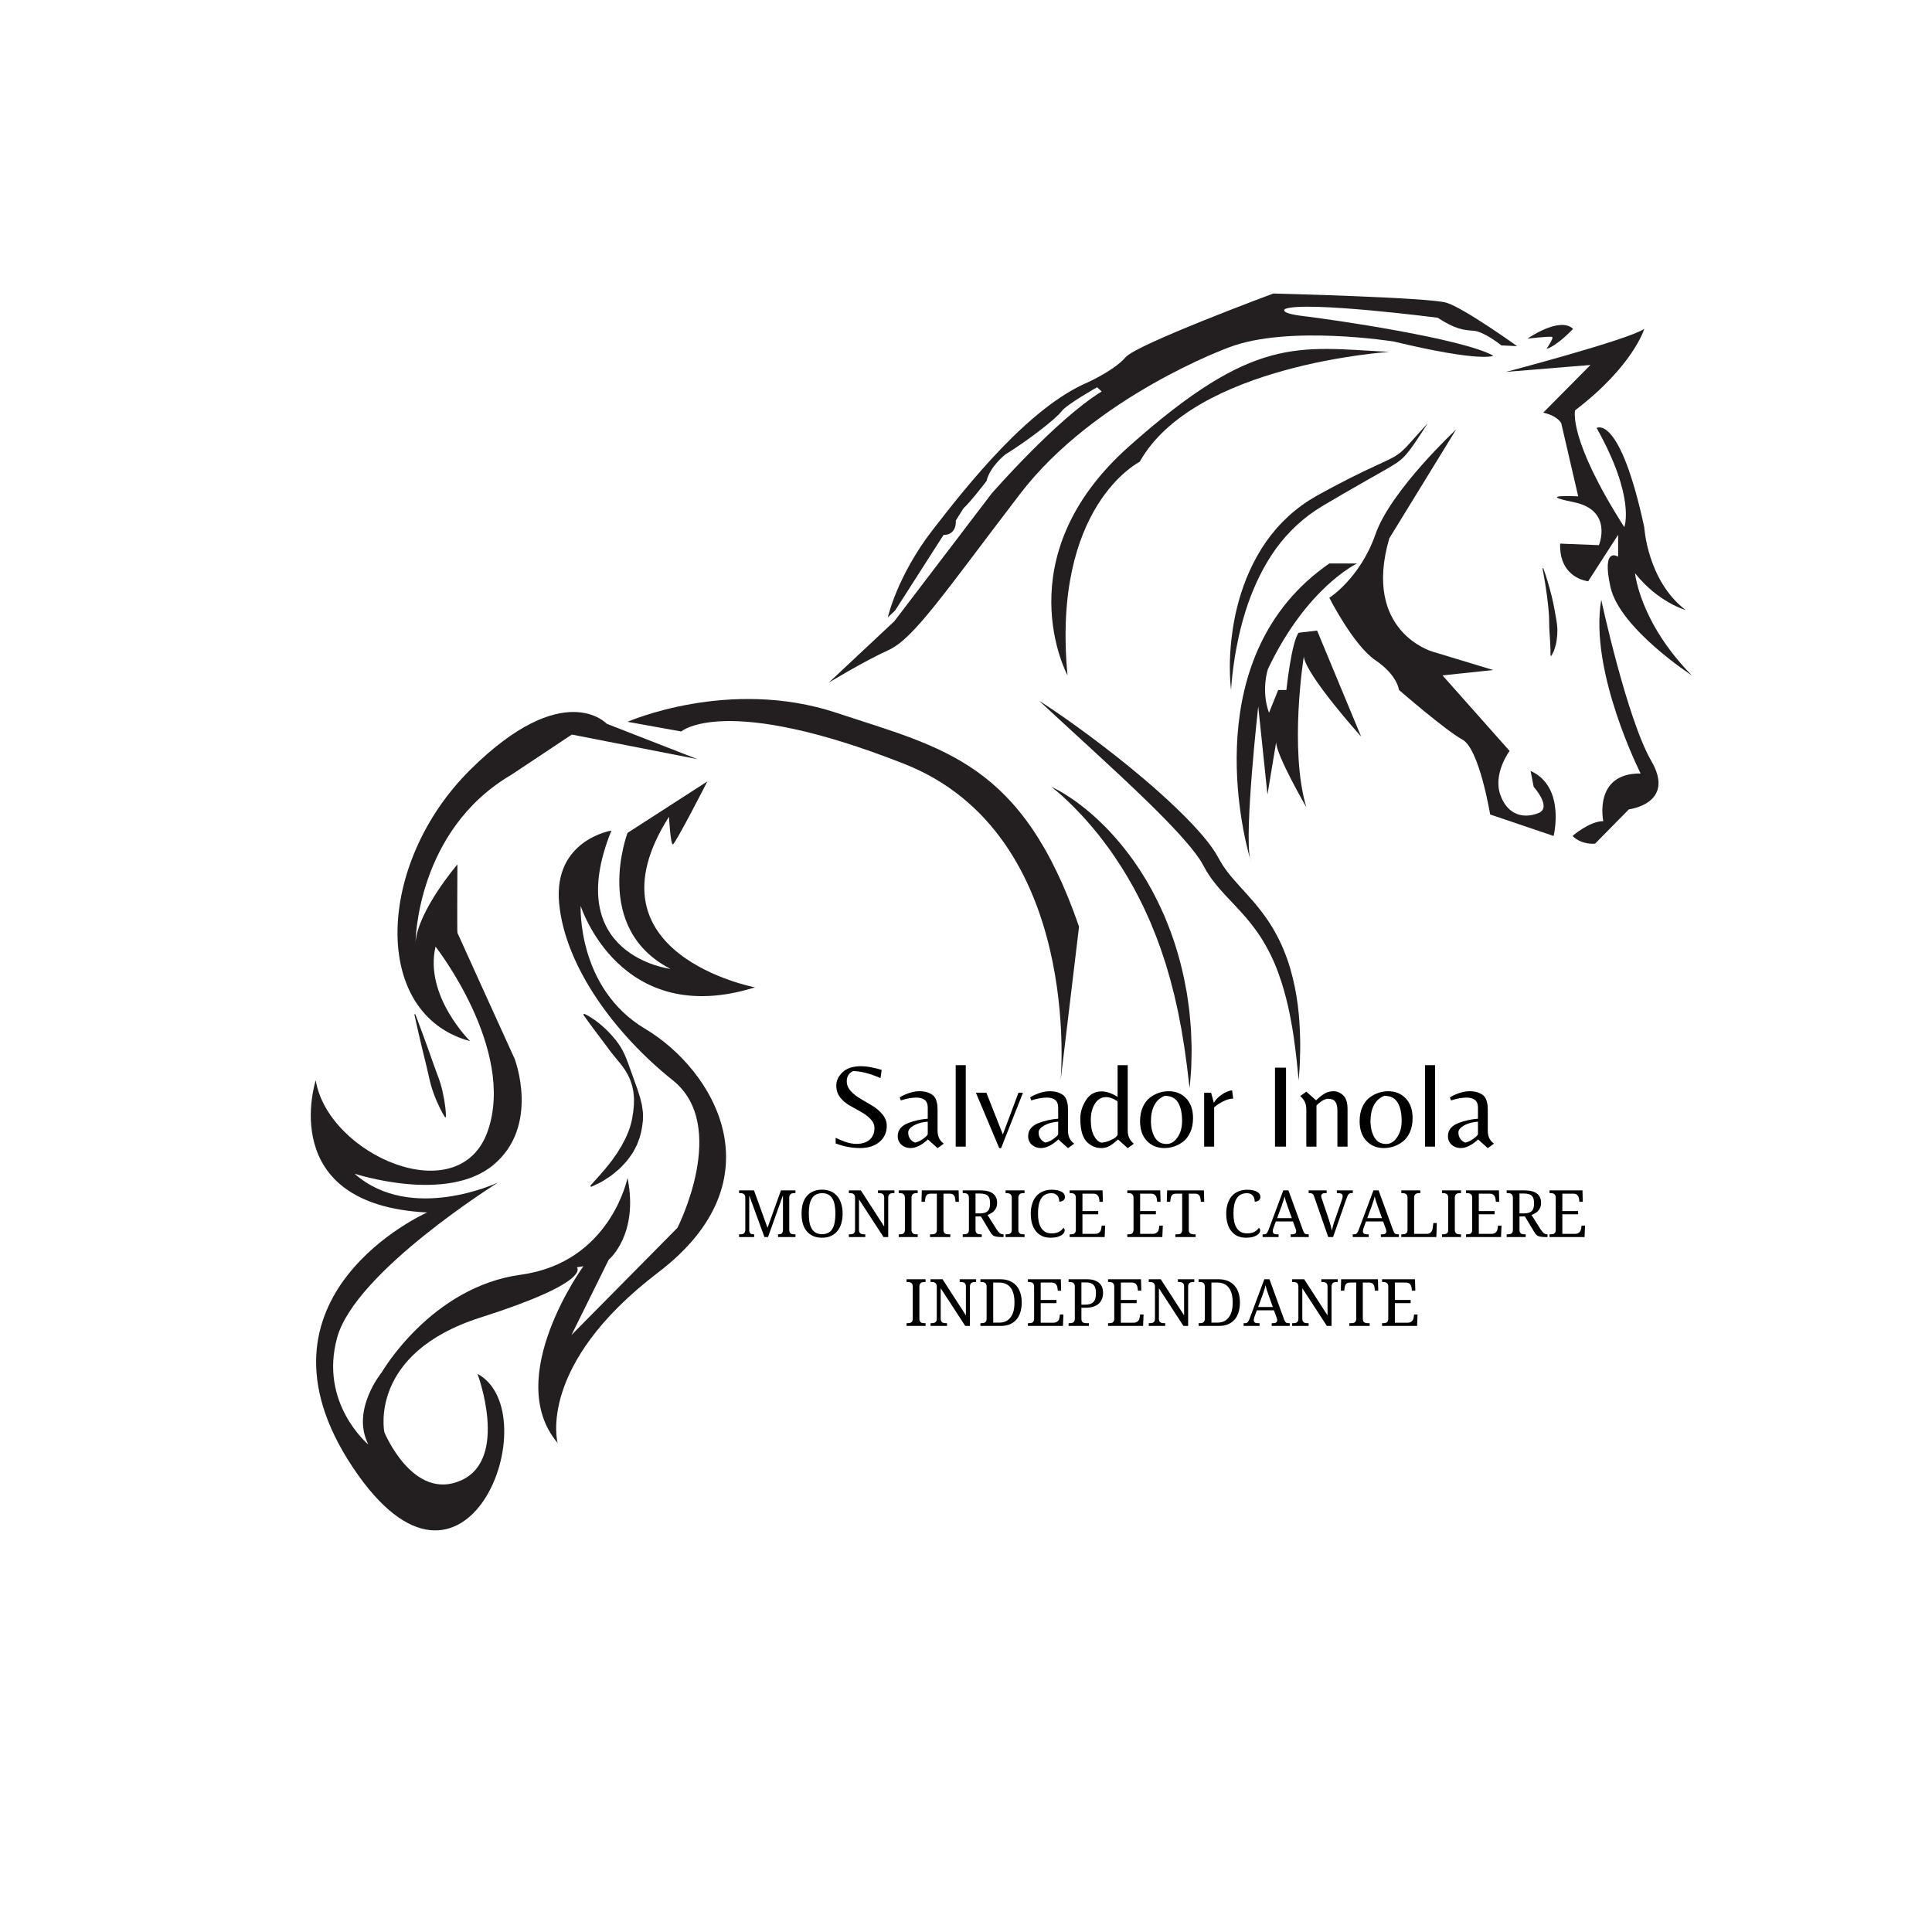 <?xml version="1.0" standalone="no"?>
<!DOCTYPE svg PUBLIC "-//W3C//DTD SVG 1.1//EN" "http://www.w3.org/Graphics/SVG/1.1/DTD/svg11.dtd">
<svg xmlns="http://www.w3.org/2000/svg" xmlns:xlink="http://www.w3.org/1999/xlink" width="375" zoomAndPan="magnify" viewBox="0 0 375 375" height="375" preserveAspectRatio="xMidYMid meet" version="1.0"><defs><g/><clipPath id="4b1b917305"><path d="M 160 56.973 L 295 56.973 L 295 133 L 160 133 Z M 160 56.973 " clip-rule="nonzero"/></clipPath><clipPath id="5594c4f88d"><path d="M 292 63 L 328.391 63 L 328.391 132 L 292 132 Z M 292 63 " clip-rule="nonzero"/></clipPath></defs><g clip-path="url(#4b1b917305)"><path fill="#231f20" d="M 192.453 95.824 L 173.594 120.578 L 160.852 132.508 C 160.852 132.508 167.559 128.41 172.477 126.172 C 177.398 123.938 183.359 114.988 197.969 95.898 C 212.574 76.809 238.582 67.41 238.582 67.41 C 250.133 63.012 270.555 66.293 270.555 66.293 C 287.621 70.395 289.855 69.051 289.855 69.051 C 283.969 65.695 258.258 61.969 253.117 61.371 C 247.973 60.773 249.461 59.953 249.461 59.953 C 253.562 58.391 279.051 61.672 279.051 61.672 C 282.48 63.906 284.047 64.059 286.059 64.203 C 288.07 64.355 291.422 67.039 291.422 67.039 L 294.477 67.188 C 294.477 67.188 284.191 59.805 280.766 58.762 C 277.34 57.719 247.152 56.973 247.152 56.973 C 247.152 56.973 220.621 66.816 218.461 69.352 C 216.301 71.887 211.156 74.199 211.156 74.199 C 199.68 79.121 187.98 93.883 181.047 102.832 C 174.117 111.781 172.328 119.832 172.328 119.832 L 173.746 118.492 L 183.137 103.84 C 185.82 103.801 185.52 101.043 185.52 101.043 L 187.012 98.656 C 188.352 97.465 191.484 93.363 191.484 93.363 C 192.152 90.527 195.133 88.215 195.133 88.215 C 199.605 85.457 205.047 81.207 206.016 79.863 C 206.984 78.523 212.945 75.168 212.945 75.168 L 213.84 75.988 C 205.047 81.355 192.453 95.824 192.453 95.824 " fill-opacity="1" fill-rule="nonzero"/></g><path fill="#231f20" d="M 221.219 89.633 C 231.801 70.695 269.66 68.305 269.66 68.305 C 251.785 67.359 243.426 65.027 219.133 86.648 C 194.836 108.277 207.207 131.094 207.207 131.094 C 204.078 98.133 221.219 89.633 221.219 89.633 " fill-opacity="1" fill-rule="nonzero"/><path fill="#231f20" d="M 238.871 133.156 C 238.914 133.66 238.953 133.926 238.953 133.926 C 238.953 133.926 238.973 133.66 239.004 133.152 C 239.035 132.652 239.109 131.918 239.207 130.98 C 239.309 130.051 239.461 128.926 239.656 127.641 C 239.863 126.352 240.137 124.914 240.484 123.359 C 240.832 121.809 241.277 120.141 241.824 118.414 C 242.379 116.688 243.051 114.898 243.863 113.113 C 244.676 111.328 245.633 109.539 246.746 107.828 C 247.863 106.121 249.145 104.484 250.594 103.02 C 252.031 101.539 253.625 100.227 255.305 99.09 C 255.734 98.816 256.16 98.547 256.586 98.277 C 257.035 98.012 257.48 97.75 257.922 97.488 C 258.816 96.965 259.695 96.449 260.562 95.941 C 262.293 94.938 263.973 93.965 265.574 93.062 C 267.172 92.152 268.695 91.32 270.102 90.473 C 270.453 90.262 270.801 90.035 271.133 89.812 C 271.457 89.566 271.793 89.352 272.074 89.074 C 272.672 88.562 273.125 87.984 273.543 87.461 C 274.352 86.398 274.969 85.438 275.492 84.656 C 276.02 83.875 276.414 83.25 276.691 82.828 C 276.969 82.402 277.113 82.176 277.113 82.176 C 277.113 82.176 276.93 82.375 276.586 82.746 C 276.25 83.117 275.738 83.656 275.117 84.367 C 274.492 85.066 273.73 85.93 272.852 86.867 C 272.398 87.32 271.926 87.793 271.355 88.172 C 271.086 88.383 270.77 88.555 270.461 88.746 C 270.133 88.922 269.797 89.098 269.445 89.27 C 268.734 89.613 267.973 89.961 267.184 90.324 C 266.391 90.688 265.582 91.07 264.742 91.469 C 263.074 92.27 261.324 93.148 259.531 94.094 C 258.625 94.555 257.742 95.055 256.824 95.547 C 256.367 95.793 255.906 96.047 255.445 96.301 C 254.98 96.582 254.512 96.867 254.043 97.152 C 252.191 98.336 250.453 99.762 248.887 101.355 C 248.508 101.766 248.113 102.16 247.754 102.586 C 247.398 103.016 247.043 103.445 246.691 103.871 C 246.363 104.316 246.035 104.766 245.707 105.207 C 245.395 105.664 245.105 106.129 244.801 106.582 C 243.645 108.438 242.691 110.367 241.922 112.285 C 241.152 114.199 240.559 116.102 240.105 117.926 C 239.648 119.75 239.355 121.5 239.141 123.117 C 238.918 124.738 238.809 126.23 238.754 127.551 C 238.691 128.867 238.707 130.02 238.734 130.965 C 238.758 131.91 238.824 132.652 238.871 133.156 " fill-opacity="1" fill-rule="nonzero"/><path fill="#231f20" d="M 297.086 149.637 L 297.684 152.719 C 297.684 152.719 301.262 156.695 298.676 157.789 C 296.09 158.883 292.715 158.484 291.223 154.309 C 289.73 150.133 293.012 145.758 293.012 145.758 L 279.992 131.094 L 289.832 130.051 L 278.008 126.469 C 278.008 126.469 264.395 122.594 269.66 104.496 L 282.629 83.367 C 282.629 83.367 269.961 95.152 266.977 103.703 C 263.996 112.254 258.023 116.031 258.023 116.031 C 258.023 116.031 262.703 125.277 266.977 128.16 C 271.25 131.043 271.547 133.926 271.547 133.926 C 271.547 133.926 280.594 141.781 283.871 143.57 C 287.148 145.363 289.238 158.09 289.238 158.09 L 301.555 162.262 C 301.555 162.262 303.945 152.719 297.086 149.637 " fill-opacity="1" fill-rule="nonzero"/><path fill="#231f20" d="M 242.648 166.715 C 242.699 166.961 242.762 167.172 242.828 167.332 C 242.828 167.332 242.762 167.117 242.648 166.715 " fill-opacity="1" fill-rule="nonzero"/><path fill="#231f20" d="M 264.195 142.977 L 255.648 122.395 L 252.074 122.816 C 250.68 124.531 249.688 133.926 249.688 133.926 L 248.098 133.926 L 246.309 138.352 C 244.719 133.926 246.109 129.852 246.109 129.852 C 253.66 113.941 263.402 109.371 263.402 109.371 L 258.023 109.371 C 232.43 127.051 241.211 161.691 242.648 166.715 C 241.496 161.363 244.223 137.109 244.223 137.109 L 246.012 154.211 L 247.699 144.07 C 247.699 146.555 253.562 156.695 253.562 156.695 C 250.184 145.363 253.066 127.465 253.066 127.465 C 253.562 131.145 264.195 142.977 264.195 142.977 " fill-opacity="1" fill-rule="nonzero"/><g clip-path="url(#5594c4f88d)"><path fill="#231f20" d="M 314.078 103.801 L 314.078 108.051 C 314.078 108.051 310.801 105.887 312.59 113.941 C 314.375 121.996 328.387 131.094 328.387 131.094 C 318.25 120.805 317.359 111.258 317.359 111.258 C 321.828 116.926 327.195 118.414 327.195 118.414 C 319.742 112.75 319.145 102.309 319.145 102.309 C 314.375 80.238 309.906 83.07 309.906 83.07 C 317.539 96.684 315.27 102.309 315.27 102.309 C 304.238 85.012 305.73 79.641 305.73 79.641 C 317.059 70.992 319.145 63.832 319.145 63.832 C 316.164 65.918 292.316 72.184 292.316 72.184 L 308.711 70.84 L 299.543 80.09 C 302.453 80.758 303.047 82.176 303.047 82.176 L 306.328 96.344 C 306.328 96.344 297.684 95.898 305.434 97.465 C 313.184 99.031 310.352 105.812 310.352 105.812 L 302.824 105.516 C 302.602 112.301 308.266 112.824 308.266 112.824 L 314.078 103.801 " fill-opacity="1" fill-rule="nonzero"/></g><path fill="#231f20" d="M 302.074 120.262 C 301.988 119.727 301.891 119.188 301.793 118.652 C 301.699 118.109 301.59 117.578 301.48 117.051 C 301.379 116.527 301.246 116.016 301.129 115.52 C 301.008 115.027 300.879 114.551 300.758 114.102 C 300.625 113.652 300.504 113.23 300.391 112.844 C 300.152 112.062 299.953 111.418 299.793 110.969 C 299.633 110.523 299.543 110.27 299.543 110.27 L 299.398 110.309 C 299.398 110.309 299.449 110.57 299.535 111.039 C 299.617 111.5 299.742 112.164 299.871 112.961 C 299.934 113.359 300 113.793 300.066 114.246 C 300.133 114.703 300.199 115.184 300.27 115.688 C 300.328 116.184 300.398 116.695 300.453 117.219 C 300.512 117.742 300.57 118.273 300.605 118.805 C 300.625 119.07 300.656 119.336 300.664 119.602 C 300.672 119.863 300.676 120.129 300.684 120.391 C 300.703 120.914 300.691 121.422 300.715 121.914 C 300.758 122.41 300.754 122.879 300.801 123.328 C 300.82 123.555 300.836 123.773 300.844 123.984 C 300.852 124.195 300.863 124.398 300.879 124.594 C 300.926 124.996 300.906 125.344 300.926 125.672 C 300.934 125.836 300.945 125.984 300.953 126.125 C 300.953 126.266 300.949 126.395 300.945 126.512 C 300.945 126.98 300.965 127.27 300.965 127.27 L 301.105 127.312 C 301.105 127.312 301.254 127.074 301.469 126.629 C 301.523 126.516 301.582 126.387 301.645 126.254 C 301.688 126.113 301.738 125.961 301.789 125.797 C 301.844 125.633 301.887 125.457 301.941 125.27 C 301.965 125.176 301.992 125.082 302.02 124.984 C 302.039 124.887 302.055 124.785 302.074 124.684 C 302.137 124.27 302.23 123.812 302.25 123.34 C 302.266 123.102 302.273 122.855 302.281 122.605 C 302.297 122.355 302.281 122.102 302.27 121.84 C 302.227 121.324 302.18 120.793 302.074 120.262 " fill-opacity="1" fill-rule="nonzero"/><path fill="#231f20" d="M 310.801 116.43 C 308.414 130.348 318.449 150.133 318.449 150.133 C 309.211 150.035 311.195 159.383 311.195 159.383 C 308.445 159.414 305.234 162.262 305.234 162.262 C 307.023 164.055 309.605 163.754 309.605 163.754 L 316.164 157.094 C 316.164 157.094 325.309 155.996 320.539 147.746 C 315.766 139.496 310.801 116.43 310.801 116.43 " fill-opacity="1" fill-rule="nonzero"/><path fill="#231f20" d="M 301.262 65.402 C 301.656 65.574 300.164 67.73 300.164 67.73 C 302.352 67.059 305.332 63.832 305.332 63.832 C 302.75 61.348 296.488 65.723 296.488 65.723 C 296.488 65.723 300.863 65.223 301.262 65.402 " fill-opacity="1" fill-rule="nonzero"/><path fill="#231f20" d="M 251.891 195.031 C 251.598 192.828 251.156 190.445 250.43 187.969 C 250.074 186.73 249.617 185.477 249.098 184.215 C 248.574 182.949 247.934 181.703 247.23 180.461 C 245.797 177.988 243.941 175.66 241.988 173.523 C 240.059 171.371 238.062 169.352 236.809 167.066 L 236.539 166.59 L 236.262 166.109 L 235.957 165.574 L 235.633 165.086 C 235.414 164.758 235.195 164.43 234.961 164.129 C 234.73 163.824 234.508 163.504 234.266 163.219 L 233.555 162.34 L 232.82 161.496 C 232.336 160.934 231.828 160.406 231.328 159.863 C 230.324 158.809 229.305 157.781 228.273 156.805 C 227.25 155.816 226.219 154.867 225.195 153.953 C 223.148 152.113 221.121 150.406 219.176 148.816 C 217.227 147.227 215.355 145.766 213.613 144.438 C 211.875 143.105 210.25 141.922 208.809 140.883 C 207.371 139.836 206.09 138.961 205.039 138.234 C 203.988 137.504 203.145 136.965 202.574 136.582 C 202 136.211 201.691 136.016 201.691 136.016 C 201.691 136.016 201.961 136.266 202.461 136.73 C 202.965 137.191 203.691 137.887 204.633 138.742 C 206.512 140.469 209.188 142.93 212.402 145.887 C 214.004 147.363 215.738 148.965 217.559 150.668 C 219.375 152.371 221.277 154.18 223.215 156.07 C 224.172 157.023 225.156 157.988 226.121 158.98 C 227.094 159.969 228.051 160.996 229 162.027 C 229.938 163.066 230.863 164.133 231.711 165.227 C 231.934 165.496 232.121 165.773 232.328 166.051 C 232.543 166.32 232.723 166.602 232.906 166.879 L 233.18 167.297 L 233.414 167.715 L 233.676 168.18 L 233.938 168.66 C 234.094 168.961 234.34 169.332 234.559 169.68 C 234.777 170.035 235.008 170.328 235.23 170.66 C 235.465 170.973 235.703 171.277 235.941 171.582 C 236.184 171.875 236.426 172.176 236.672 172.457 C 237.656 173.605 238.68 174.645 239.648 175.68 C 240.617 176.715 241.547 177.73 242.402 178.773 C 243.258 179.816 244.039 180.887 244.75 181.98 C 246.148 184.176 247.254 186.469 248.086 188.75 C 248.93 191.023 249.539 193.262 250.02 195.359 C 250.133 195.887 250.242 196.402 250.348 196.906 C 250.457 197.41 250.531 197.906 250.629 198.391 C 250.824 199.359 250.949 200.285 251.09 201.156 C 251.336 202.902 251.539 204.434 251.668 205.699 C 251.809 206.965 251.902 207.961 251.965 208.641 C 252.035 209.324 252.074 209.688 252.074 209.688 C 252.074 209.688 252.102 209.324 252.152 208.641 C 252.195 207.961 252.297 206.953 252.316 205.676 C 252.367 204.395 252.398 202.836 252.34 201.047 C 252.285 199.258 252.172 197.234 251.891 195.031 " fill-opacity="1" fill-rule="nonzero"/><path fill="#231f20" d="M 231.199 200.637 C 231.184 200.242 231.176 199.836 231.137 199.426 C 231.102 199.012 231.066 198.594 231.031 198.164 C 230.992 197.738 230.953 197.305 230.91 196.863 C 230.871 196.422 230.828 195.977 230.762 195.523 C 230.633 194.617 230.5 193.688 230.367 192.742 C 230.199 191.797 230 190.836 229.812 189.855 C 229.391 187.902 228.887 185.898 228.254 183.891 C 228.113 183.387 227.934 182.887 227.766 182.387 C 227.59 181.891 227.414 181.387 227.238 180.887 C 226.871 179.887 226.457 178.898 226.062 177.906 C 225.617 176.934 225.191 175.953 224.719 174.996 C 224.48 174.523 224.238 174.051 223.996 173.574 C 223.762 173.098 223.5 172.641 223.242 172.184 C 222.98 171.723 222.723 171.27 222.465 170.812 C 222.188 170.371 221.914 169.93 221.637 169.492 C 221.105 168.609 220.508 167.781 219.945 166.953 C 218.766 165.332 217.574 163.801 216.344 162.438 C 215.746 161.746 215.117 161.109 214.527 160.484 C 214.219 160.184 213.914 159.891 213.617 159.598 C 213.32 159.305 213.027 159.027 212.727 158.762 C 211.555 157.676 210.41 156.762 209.379 155.98 C 208.348 155.199 207.395 154.59 206.613 154.098 C 205.828 153.605 205.18 153.273 204.742 153.043 C 204.301 152.816 204.059 152.719 204.059 152.719 C 204.059 152.719 204.27 152.879 204.652 153.188 C 205.035 153.492 205.578 153.965 206.262 154.574 C 206.938 155.184 207.742 155.945 208.625 156.848 C 209.508 157.754 210.492 158.781 211.492 159.965 C 212.012 160.539 212.512 161.172 213.043 161.812 C 213.551 162.477 214.102 163.133 214.613 163.855 C 215.684 165.258 216.715 166.812 217.754 168.426 C 218.242 169.254 218.781 170.066 219.258 170.938 C 219.504 171.363 219.75 171.797 219.996 172.23 C 220.23 172.672 220.465 173.113 220.699 173.559 C 221.195 174.441 221.598 175.375 222.062 176.281 C 222.504 177.199 222.902 178.145 223.324 179.078 C 223.703 180.031 224.113 180.969 224.469 181.922 C 224.645 182.406 224.82 182.883 225 183.359 C 225.176 183.836 225.359 184.309 225.504 184.789 C 225.664 185.273 225.82 185.75 225.977 186.227 C 226.137 186.699 226.297 187.172 226.43 187.648 C 226.57 188.125 226.707 188.598 226.844 189.07 C 226.973 189.543 227.133 190.004 227.242 190.473 C 227.484 191.41 227.723 192.328 227.949 193.227 C 228.156 194.141 228.355 195.031 228.547 195.895 C 228.652 196.324 228.734 196.758 228.812 197.184 C 228.895 197.605 228.973 198.023 229.051 198.438 C 229.129 198.848 229.211 199.25 229.289 199.652 C 229.367 200.047 229.414 200.441 229.48 200.824 C 229.609 201.598 229.727 202.332 229.844 203.035 C 229.973 203.734 230.031 204.406 230.125 205.035 C 230.293 206.297 230.473 207.398 230.555 208.309 C 230.648 209.223 230.75 209.938 230.805 210.426 C 230.871 210.922 230.906 211.18 230.906 211.18 C 230.906 211.18 230.93 210.922 230.98 210.426 C 231.016 209.934 231.09 209.215 231.148 208.293 C 231.172 207.832 231.23 207.32 231.234 206.766 C 231.254 206.211 231.262 205.609 231.273 204.965 C 231.281 204.645 231.281 204.312 231.289 203.969 C 231.293 203.629 231.297 203.273 231.281 202.914 C 231.254 202.191 231.23 201.43 231.199 200.637 " fill-opacity="1" fill-rule="nonzero"/><path fill="#231f20" d="M 162.344 138.352 C 141.477 131.441 121.801 140.102 121.801 140.102 L 132.234 141.98 C 132.234 141.98 140.582 134.523 175.457 148.246 C 210.336 161.965 205.867 209.688 205.867 209.688 L 209.441 179.859 C 198.414 147.945 183.211 145.262 162.344 138.352 " fill-opacity="1" fill-rule="nonzero"/><path fill="#231f20" d="M 146.543 191.645 C 146.543 191.645 112.855 185.23 129.848 158.535 C 129.848 158.535 130.148 163.902 130.594 163.902 C 131.043 163.902 137.301 151.672 137.301 151.672 L 121.801 161.668 C 121.801 161.668 114.793 180.16 130.148 188.062 C 130.148 188.062 108.832 185.527 118.672 161.219 C 118.672 161.219 107.344 163.008 108.535 175.387 C 109.727 187.766 119.566 200.891 130.594 209.688 C 141.625 218.488 131.488 238.324 131.488 238.324 L 110.918 259.129 L 118.148 244.516 C 118.148 244.516 124.035 239.664 121.801 228.629 C 121.801 228.629 118.52 245.035 101.082 247.422 C 83.645 249.805 74.105 266.359 74.105 266.359 C 74.105 266.359 68.066 273.668 71.496 280.379 C 71.496 280.379 61.883 272.402 65.457 259.574 C 69.035 246.75 96.684 229.523 96.684 229.523 C 96.684 229.523 79.766 237.504 68.812 227.809 C 68.812 227.809 86.699 233.699 95.789 226.094 C 104.883 218.488 99.891 205.512 99.891 205.512 C 99.891 205.512 88.859 181.277 88.785 181.055 C 88.711 180.832 88.785 167.781 88.785 167.781 C 88.785 167.781 81.184 176.652 80.66 182.844 C 80.66 182.844 80.812 161.219 99.219 150.406 L 110.992 142.578 L 135.363 147.348 L 117.773 140.488 C 117.773 140.488 109.43 131.391 91.246 149.438 C 73.059 167.484 71.867 196.863 91.246 202.082 C 91.246 202.082 82.301 193.285 84.539 183.738 C 84.539 183.738 100.188 203.723 94.672 219.531 C 89.156 235.34 63.668 224.156 61.285 209.688 C 61.285 209.688 53.387 233.848 82.898 235.34 C 82.898 235.34 46.379 251.547 68.441 284.754 C 90.5 317.961 106.598 274.215 92.684 266.66 C 92.684 266.66 98.848 283.164 89.504 287.34 C 80.164 291.516 74.602 277.992 74.602 277.992 C 74.602 277.992 71.422 262.684 93.281 255.723 C 115.145 248.762 111.965 245.98 111.965 245.98 L 113.23 245.781 C 113.23 245.781 97.504 267.406 108.234 280.078 C 108.234 280.078 104.062 265.02 127.762 246.973 C 151.461 228.93 138.492 207.602 125.23 199.695 C 111.965 191.793 112.707 175.836 112.707 175.836 C 112.707 175.836 120.309 199.848 146.543 191.645 " fill-opacity="1" fill-rule="nonzero"/><path fill="#231f20" d="M 82.809 207.062 C 82.965 207.691 83.109 208.328 83.246 208.961 C 83.383 209.586 83.527 210.203 83.695 210.789 C 84.043 211.961 84.461 213.027 84.855 213.93 C 85.051 214.383 85.242 214.793 85.422 215.152 C 85.605 215.516 85.766 215.824 85.91 216.082 C 86.195 216.59 86.391 216.875 86.391 216.875 L 86.559 216.82 C 86.559 216.82 86.566 216.48 86.527 215.898 C 86.508 215.605 86.473 215.254 86.426 214.852 C 86.379 214.453 86.316 214.004 86.23 213.52 C 86.062 212.551 85.828 211.426 85.48 210.258 C 85.301 209.676 85.082 209.078 84.852 208.477 C 84.625 207.879 84.395 207.266 84.18 206.652 C 83.746 205.422 83.324 204.184 82.902 203.039 C 82.492 201.883 82.09 200.812 81.75 199.895 C 81.074 198.055 80.598 196.836 80.598 196.836 L 80.426 196.891 C 80.426 196.891 80.699 198.168 81.137 200.078 C 81.355 201.031 81.609 202.148 81.895 203.336 C 82.172 204.527 82.496 205.793 82.809 207.062 " fill-opacity="1" fill-rule="nonzero"/><path fill="#231f20" d="M 123.035 214.551 L 122.941 215.441 L 122.902 215.883 L 122.824 216.316 C 122.777 216.602 122.73 216.887 122.695 217.172 C 122.453 218.289 122.148 219.367 121.68 220.34 C 121.57 220.586 121.457 220.832 121.355 221.074 C 121.227 221.309 121.102 221.539 120.977 221.766 C 120.855 222 120.738 222.227 120.621 222.453 C 120.484 222.672 120.348 222.887 120.215 223.098 C 120.082 223.309 119.961 223.527 119.832 223.734 C 119.707 223.949 119.547 224.133 119.414 224.332 C 119.277 224.527 119.141 224.723 119.008 224.91 C 118.879 225.102 118.754 225.297 118.605 225.465 C 118.031 226.16 117.547 226.844 117.031 227.387 C 116.781 227.668 116.555 227.938 116.344 228.191 C 116.141 228.449 115.914 228.648 115.734 228.859 C 114.984 229.66 114.578 230.172 114.578 230.172 L 114.715 230.367 C 114.715 230.367 115.312 230.129 116.32 229.617 C 116.84 229.379 117.41 229 118.074 228.559 C 118.75 228.141 119.426 227.547 120.176 226.902 C 120.551 226.578 120.887 226.18 121.254 225.789 C 121.438 225.59 121.629 225.395 121.797 225.172 C 121.965 224.945 122.137 224.723 122.301 224.484 C 122.469 224.25 122.637 224.008 122.809 223.77 C 122.953 223.504 123.094 223.238 123.242 222.969 C 123.387 222.699 123.527 222.426 123.66 222.145 C 123.777 221.852 123.883 221.555 123.992 221.254 C 124.445 220.059 124.664 218.742 124.793 217.426 C 124.801 217.09 124.801 216.758 124.801 216.426 L 124.789 215.926 L 124.727 215.426 C 124.68 215.098 124.633 214.77 124.586 214.441 L 124.348 213.477 C 124.309 213.316 124.277 213.156 124.23 213 L 124.078 212.531 C 123.977 212.223 123.895 211.91 123.789 211.605 C 123.559 211.004 123.391 210.395 123.152 209.809 C 122.73 208.625 122.297 207.469 121.895 206.316 C 121.473 205.18 121.012 204.078 120.41 203.137 C 119.816 202.191 119.133 201.391 118.48 200.676 C 117.824 199.965 117.168 199.367 116.57 198.859 C 115.969 198.355 115.414 197.953 114.938 197.645 C 113.992 197.023 113.379 196.77 113.379 196.77 L 113.227 196.957 C 113.227 196.957 113.59 197.492 114.242 198.383 C 114.566 198.824 114.961 199.359 115.414 199.965 C 115.863 200.562 116.371 201.238 116.926 201.98 C 117.066 202.16 117.207 202.348 117.344 202.539 C 117.484 202.73 117.629 202.922 117.777 203.121 C 118.059 203.527 118.375 203.926 118.691 204.34 C 119.012 204.754 119.363 205.164 119.711 205.594 C 120.078 206.012 120.418 206.461 120.781 206.922 C 121.469 207.852 122.105 208.891 122.473 210.051 C 122.691 210.617 122.805 211.223 122.926 211.82 C 122.973 212.121 122.996 212.43 123.023 212.734 L 123.055 213.188 C 123.062 213.34 123.055 213.492 123.055 213.648 L 123.035 214.551 " fill-opacity="1" fill-rule="nonzero"/><g fill="#000000" fill-opacity="1"><g transform="translate(160.605, 222.558)"><g><path d="M 3.75 -12.672 C 3.75 -11.984 4.016 -11.348 4.547 -10.766 C 5.078 -10.191 5.723 -9.688 6.484 -9.25 C 7.254 -8.812 8.016 -8.363 8.766 -7.906 C 9.523 -7.445 10.172 -6.883 10.703 -6.219 C 11.242 -5.562 11.516 -4.832 11.516 -4.031 C 11.516 -2.758 11.047 -1.723 10.109 -0.922 C 9.172 -0.117 7.906 0.281 6.312 0.281 C 4.727 0.281 3.156 -0.02 1.594 -0.625 L 1.594 -1.719 C 3.164 -0.926 4.504 -0.531 5.609 -0.531 C 6.711 -0.531 7.57 -0.801 8.188 -1.344 C 8.812 -1.883 9.125 -2.633 9.125 -3.594 C 9.125 -4.238 8.867 -4.828 8.359 -5.359 C 7.848 -5.891 7.227 -6.352 6.5 -6.75 C 5.781 -7.145 5.055 -7.551 4.328 -7.969 C 3.598 -8.383 2.977 -8.91 2.469 -9.547 C 1.969 -10.191 1.719 -10.969 1.719 -11.875 C 1.719 -12.789 2.117 -13.641 2.922 -14.422 C 3.734 -15.211 4.941 -15.609 6.547 -15.609 C 7.598 -15.609 8.926 -15.367 10.531 -14.891 L 10.297 -13.312 C 8.211 -14.207 6.43 -14.656 4.953 -14.656 C 4.148 -14.27 3.75 -13.609 3.75 -12.672 Z M 3.75 -12.672 "/></g></g></g><g fill="#000000" fill-opacity="1"><g transform="translate(173.483, 222.558)"><g><path d="M 6.594 -2.453 L 6.594 -4.844 C 5.488 -4.758 4.578 -4.508 3.859 -4.094 C 3.148 -3.676 2.797 -3.227 2.797 -2.75 C 2.797 -2.27 2.922 -1.859 3.172 -1.516 C 3.422 -1.172 3.738 -0.926 4.125 -0.781 C 4.633 -0.875 5.172 -1.129 5.734 -1.547 C 6.305 -1.961 6.594 -2.266 6.594 -2.453 Z M 8.5 -3.078 C 8.5 -1.984 8.898 -1.148 9.703 -0.578 L 8.5 0.297 L 6.625 -1.391 C 5.406 -0.273 4.273 0.281 3.234 0.281 C 2.555 0.281 1.973 0.066 1.484 -0.359 C 1.004 -0.797 0.766 -1.344 0.766 -2 C 0.766 -2.656 0.957 -3.195 1.344 -3.625 C 1.738 -4.062 2.266 -4.395 2.922 -4.625 C 4.023 -5.039 5.25 -5.305 6.594 -5.422 L 6.594 -7.594 C 6.594 -8.875 5.852 -9.516 4.375 -9.516 C 3.531 -9.516 2.523 -9.332 1.359 -8.969 L 1.156 -9.547 C 1.469 -9.785 2.004 -10.047 2.766 -10.328 C 3.523 -10.609 4.254 -10.75 4.953 -10.75 C 5.648 -10.75 6.234 -10.656 6.703 -10.469 C 7.172 -10.281 7.516 -10.07 7.734 -9.844 C 7.961 -9.613 8.141 -9.297 8.266 -8.891 C 8.391 -8.492 8.457 -8.176 8.469 -7.938 C 8.488 -7.707 8.5 -7.398 8.5 -7.016 Z M 8.5 -3.078 "/></g></g></g><g fill="#000000" fill-opacity="1"><g transform="translate(183.766, 222.558)"><g><path d="M 3.688 -15.812 L 3.688 0 L 1.734 0 L 1.734 -15.812 Z M 3.688 -15.812 "/></g></g></g><g fill="#000000" fill-opacity="1"><g transform="translate(189.186, 222.558)"><g><path d="M 5.125 0.297 L 4.766 0.297 L 0.234 -10.469 L 2.266 -10.469 L 5.469 -2.359 L 8.5 -10.469 L 9.375 -10.469 Z M 5.125 0.297 "/></g></g></g><g fill="#000000" fill-opacity="1"><g transform="translate(198.798, 222.558)"><g><path d="M 6.594 -2.453 L 6.594 -4.844 C 5.488 -4.758 4.578 -4.508 3.859 -4.094 C 3.148 -3.676 2.797 -3.227 2.797 -2.75 C 2.797 -2.27 2.922 -1.859 3.172 -1.516 C 3.422 -1.172 3.738 -0.926 4.125 -0.781 C 4.633 -0.875 5.172 -1.129 5.734 -1.547 C 6.305 -1.961 6.594 -2.266 6.594 -2.453 Z M 8.5 -3.078 C 8.5 -1.984 8.898 -1.148 9.703 -0.578 L 8.5 0.297 L 6.625 -1.391 C 5.406 -0.273 4.273 0.281 3.234 0.281 C 2.555 0.281 1.973 0.066 1.484 -0.359 C 1.004 -0.797 0.766 -1.344 0.766 -2 C 0.766 -2.656 0.957 -3.195 1.344 -3.625 C 1.738 -4.062 2.266 -4.395 2.922 -4.625 C 4.023 -5.039 5.25 -5.305 6.594 -5.422 L 6.594 -7.594 C 6.594 -8.875 5.852 -9.516 4.375 -9.516 C 3.531 -9.516 2.523 -9.332 1.359 -8.969 L 1.156 -9.547 C 1.469 -9.785 2.004 -10.047 2.766 -10.328 C 3.523 -10.609 4.254 -10.75 4.953 -10.75 C 5.648 -10.75 6.234 -10.656 6.703 -10.469 C 7.172 -10.281 7.516 -10.07 7.734 -9.844 C 7.961 -9.613 8.141 -9.297 8.266 -8.891 C 8.391 -8.492 8.457 -8.176 8.469 -7.938 C 8.488 -7.707 8.5 -7.398 8.5 -7.016 Z M 8.5 -3.078 "/></g></g></g><g fill="#000000" fill-opacity="1"><g transform="translate(209.081, 222.558)"><g><path d="M 9.812 -3.109 C 9.812 -2.035 10.207 -1.188 11 -0.562 L 9.812 0.297 L 7.922 -1.391 C 7.305 -0.805 6.75 -0.379 6.25 -0.109 C 5.758 0.148 5.25 0.281 4.719 0.281 C 4.195 0.281 3.734 0.203 3.328 0.047 C 2.93 -0.109 2.508 -0.367 2.062 -0.734 C 1.625 -1.098 1.27 -1.664 1 -2.438 C 0.738 -3.219 0.609 -4.223 0.609 -5.453 C 0.609 -6.691 0.973 -7.879 1.703 -9.016 C 2.43 -10.148 3.438 -10.719 4.719 -10.719 C 5.676 -10.719 6.719 -10.363 7.844 -9.656 L 7.844 -15.812 L 9.812 -15.812 Z M 7.844 -2.344 L 7.844 -8.797 C 7.031 -9.336 6.285 -9.609 5.609 -9.609 C 4.711 -9.609 3.992 -9.188 3.453 -8.344 C 2.91 -7.5 2.641 -6.441 2.641 -5.172 C 2.641 -3.91 2.836 -2.898 3.234 -2.141 C 3.629 -1.379 4.117 -0.922 4.703 -0.766 C 5.242 -0.805 5.77 -0.938 6.281 -1.156 C 6.801 -1.375 7.191 -1.594 7.453 -1.812 C 7.711 -2.039 7.844 -2.219 7.844 -2.344 Z M 7.844 -2.344 "/></g></g></g><g fill="#000000" fill-opacity="1"><g transform="translate(220.662, 222.558)"><g><path d="M 6.203 -10.75 C 7.566 -10.75 8.691 -10.285 9.578 -9.359 C 10.461 -8.43 10.906 -7.156 10.906 -5.531 C 10.906 -4.5 10.727 -3.586 10.375 -2.797 C 10.02 -2.016 9.555 -1.406 8.984 -0.969 C 7.891 -0.133 6.664 0.281 5.312 0.281 C 3.957 0.281 2.836 -0.18 1.953 -1.109 C 1.066 -2.035 0.625 -3.312 0.625 -4.938 C 0.625 -5.969 0.797 -6.875 1.141 -7.656 C 1.492 -8.445 1.957 -9.062 2.531 -9.5 C 3.625 -10.332 4.848 -10.75 6.203 -10.75 Z M 5.75 -0.516 C 6.426 -0.516 7.004 -0.773 7.484 -1.297 C 8.348 -2.223 8.781 -3.453 8.781 -4.984 C 8.781 -6.523 8.516 -7.723 7.984 -8.578 C 7.461 -9.43 6.609 -9.859 5.422 -9.859 C 4.535 -9.523 3.863 -8.926 3.406 -8.062 C 2.957 -7.207 2.734 -6.176 2.734 -4.969 C 2.734 -3.758 2.977 -2.711 3.469 -1.828 C 3.969 -0.953 4.727 -0.516 5.75 -0.516 Z M 5.75 -0.516 "/></g></g></g><g fill="#000000" fill-opacity="1"><g transform="translate(232.242, 222.558)"><g><path d="M 3.422 0 L 1.484 0 L 1.484 -10.469 L 2.828 -10.469 L 3.359 -8.516 C 3.672 -9.055 4.16 -9.566 4.828 -10.047 C 5.492 -10.523 6.188 -10.82 6.906 -10.938 L 7.125 -9.328 C 6.562 -9.328 5.922 -9.148 5.203 -8.797 C 4.484 -8.441 3.891 -8.051 3.422 -7.625 Z M 3.422 0 "/></g></g></g><g fill="#000000" fill-opacity="1"><g transform="translate(239.608, 222.558)"><g/></g></g><g fill="#000000" fill-opacity="1"><g transform="translate(245.398, 222.558)"><g><path d="M 4.219 -15.328 L 4.219 0 L 2.078 0 L 2.078 -15.328 Z M 4.219 -15.328 "/></g></g></g><g fill="#000000" fill-opacity="1"><g transform="translate(251.698, 222.558)"><g><path d="M 3.75 -8.984 C 4.395 -9.598 4.961 -10.047 5.453 -10.328 C 5.941 -10.609 6.516 -10.75 7.172 -10.75 C 7.836 -10.75 8.453 -10.484 9.016 -9.953 C 9.578 -9.43 9.859 -8.531 9.859 -7.25 L 9.859 0 L 7.891 0 L 7.891 -7.016 C 7.891 -7.773 7.754 -8.344 7.484 -8.719 C 7.211 -9.094 6.75 -9.281 6.094 -9.281 C 5.445 -9.281 4.691 -8.848 3.828 -7.984 L 3.828 0 L 1.859 0 L 1.859 -7.266 C 1.859 -8.316 1.461 -9.16 0.672 -9.797 L 1.859 -10.672 Z M 3.75 -8.984 "/></g></g></g><g fill="#000000" fill-opacity="1"><g transform="translate(263.278, 222.558)"><g><path d="M 6.203 -10.75 C 7.566 -10.75 8.691 -10.285 9.578 -9.359 C 10.461 -8.43 10.906 -7.156 10.906 -5.531 C 10.906 -4.5 10.727 -3.586 10.375 -2.797 C 10.02 -2.016 9.555 -1.406 8.984 -0.969 C 7.891 -0.133 6.664 0.281 5.312 0.281 C 3.957 0.281 2.836 -0.18 1.953 -1.109 C 1.066 -2.035 0.625 -3.312 0.625 -4.938 C 0.625 -5.969 0.797 -6.875 1.141 -7.656 C 1.492 -8.445 1.957 -9.062 2.531 -9.5 C 3.625 -10.332 4.848 -10.75 6.203 -10.75 Z M 5.75 -0.516 C 6.426 -0.516 7.004 -0.773 7.484 -1.297 C 8.348 -2.223 8.781 -3.453 8.781 -4.984 C 8.781 -6.523 8.516 -7.723 7.984 -8.578 C 7.461 -9.43 6.609 -9.859 5.422 -9.859 C 4.535 -9.523 3.863 -8.926 3.406 -8.062 C 2.957 -7.207 2.734 -6.176 2.734 -4.969 C 2.734 -3.758 2.977 -2.711 3.469 -1.828 C 3.969 -0.953 4.727 -0.516 5.75 -0.516 Z M 5.75 -0.516 "/></g></g></g><g fill="#000000" fill-opacity="1"><g transform="translate(274.859, 222.558)"><g><path d="M 3.688 -15.812 L 3.688 0 L 1.734 0 L 1.734 -15.812 Z M 3.688 -15.812 "/></g></g></g><g fill="#000000" fill-opacity="1"><g transform="translate(280.278, 222.558)"><g><path d="M 6.594 -2.453 L 6.594 -4.844 C 5.488 -4.758 4.578 -4.508 3.859 -4.094 C 3.148 -3.676 2.797 -3.227 2.797 -2.75 C 2.797 -2.27 2.922 -1.859 3.172 -1.516 C 3.422 -1.172 3.738 -0.926 4.125 -0.781 C 4.633 -0.875 5.172 -1.129 5.734 -1.547 C 6.305 -1.961 6.594 -2.266 6.594 -2.453 Z M 8.5 -3.078 C 8.5 -1.984 8.898 -1.148 9.703 -0.578 L 8.5 0.297 L 6.625 -1.391 C 5.406 -0.273 4.273 0.281 3.234 0.281 C 2.555 0.281 1.973 0.066 1.484 -0.359 C 1.004 -0.797 0.766 -1.344 0.766 -2 C 0.766 -2.656 0.957 -3.195 1.344 -3.625 C 1.738 -4.062 2.266 -4.395 2.922 -4.625 C 4.023 -5.039 5.25 -5.305 6.594 -5.422 L 6.594 -7.594 C 6.594 -8.875 5.852 -9.516 4.375 -9.516 C 3.531 -9.516 2.523 -9.332 1.359 -8.969 L 1.156 -9.547 C 1.469 -9.785 2.004 -10.047 2.766 -10.328 C 3.523 -10.609 4.254 -10.75 4.953 -10.75 C 5.648 -10.75 6.234 -10.656 6.703 -10.469 C 7.172 -10.281 7.516 -10.07 7.734 -9.844 C 7.961 -9.613 8.141 -9.297 8.266 -8.891 C 8.391 -8.492 8.457 -8.176 8.469 -7.938 C 8.488 -7.707 8.5 -7.398 8.5 -7.016 Z M 8.5 -3.078 "/></g></g></g><g fill="#000000" fill-opacity="1"><g transform="translate(142.973, 240.114)"><g><path d="M 8.047 0 L 8.047 -0.531 L 8.078 -0.531 C 8.211 -0.531 8.336 -0.539 8.453 -0.562 C 8.566 -0.582 8.66 -0.617 8.734 -0.672 C 8.805 -0.723 8.863 -0.801 8.906 -0.906 C 8.957 -1.02 8.988 -1.16 9 -1.328 L 9 -8.109 L 6.094 0 L 5.406 0 L 2.453 -8.078 L 2.453 -1.438 C 2.453 -1.238 2.473 -1.078 2.516 -0.953 C 2.555 -0.836 2.617 -0.75 2.703 -0.688 C 2.785 -0.625 2.883 -0.582 3 -0.562 C 3.113 -0.539 3.238 -0.531 3.375 -0.531 L 3.406 -0.531 L 3.406 0 L 0.484 0 L 0.484 -0.531 L 0.641 -0.531 C 0.785 -0.531 0.922 -0.539 1.047 -0.562 C 1.172 -0.582 1.281 -0.617 1.375 -0.672 C 1.469 -0.734 1.539 -0.82 1.594 -0.938 C 1.656 -1.051 1.688 -1.195 1.688 -1.375 L 1.688 -7.656 C 1.688 -7.844 1.656 -7.992 1.594 -8.109 C 1.539 -8.223 1.469 -8.312 1.375 -8.375 C 1.281 -8.438 1.172 -8.477 1.047 -8.5 C 0.922 -8.52 0.785 -8.531 0.641 -8.531 L 0.484 -8.531 L 0.484 -9.062 L 3.375 -9.062 L 6 -1.797 L 8.609 -9.062 L 11.422 -9.062 L 11.422 -8.531 L 11.25 -8.531 C 11.113 -8.531 10.977 -8.52 10.844 -8.5 C 10.719 -8.477 10.609 -8.43 10.516 -8.359 C 10.422 -8.297 10.348 -8.203 10.297 -8.078 C 10.242 -7.961 10.219 -7.805 10.219 -7.609 L 10.219 -1.438 C 10.219 -1.238 10.242 -1.078 10.297 -0.953 C 10.348 -0.836 10.422 -0.75 10.516 -0.688 C 10.609 -0.625 10.719 -0.582 10.844 -0.562 C 10.977 -0.539 11.113 -0.531 11.25 -0.531 L 11.422 -0.531 L 11.422 0 Z M 8.047 0 "/></g></g></g><g fill="#000000" fill-opacity="1"><g transform="translate(154.867, 240.114)"><g><path d="M 8.688 -4.547 C 8.688 -3.848 8.598 -3.207 8.422 -2.625 C 8.254 -2.051 8 -1.562 7.656 -1.156 C 7.32 -0.75 6.906 -0.43 6.406 -0.203 C 5.914 0.016 5.348 0.125 4.703 0.125 C 4.035 0.125 3.453 0.016 2.953 -0.203 C 2.453 -0.43 2.035 -0.75 1.703 -1.156 C 1.367 -1.562 1.117 -2.051 0.953 -2.625 C 0.797 -3.207 0.719 -3.848 0.719 -4.547 C 0.719 -5.254 0.797 -5.895 0.953 -6.469 C 1.117 -7.039 1.367 -7.523 1.703 -7.922 C 2.035 -8.328 2.453 -8.641 2.953 -8.859 C 3.453 -9.086 4.039 -9.203 4.719 -9.203 C 5.363 -9.203 5.93 -9.086 6.422 -8.859 C 6.91 -8.641 7.32 -8.328 7.656 -7.922 C 8 -7.516 8.254 -7.023 8.422 -6.453 C 8.598 -5.879 8.688 -5.242 8.688 -4.547 Z M 2.125 -4.547 C 2.125 -3.91 2.164 -3.348 2.25 -2.859 C 2.344 -2.367 2.492 -1.953 2.703 -1.609 C 2.91 -1.266 3.176 -1.004 3.5 -0.828 C 3.832 -0.648 4.234 -0.562 4.703 -0.562 C 5.18 -0.562 5.582 -0.648 5.906 -0.828 C 6.238 -1.004 6.504 -1.266 6.703 -1.609 C 6.91 -1.953 7.055 -2.367 7.141 -2.859 C 7.234 -3.348 7.281 -3.91 7.281 -4.547 C 7.281 -5.172 7.234 -5.727 7.141 -6.219 C 7.055 -6.719 6.91 -7.133 6.703 -7.469 C 6.504 -7.812 6.238 -8.07 5.906 -8.25 C 5.582 -8.426 5.188 -8.516 4.719 -8.516 C 4.25 -8.516 3.848 -8.426 3.516 -8.25 C 3.18 -8.07 2.91 -7.812 2.703 -7.469 C 2.492 -7.133 2.344 -6.719 2.25 -6.219 C 2.164 -5.727 2.125 -5.172 2.125 -4.547 Z M 2.125 -4.547 "/></g></g></g><g fill="#000000" fill-opacity="1"><g transform="translate(164.277, 240.114)"><g><path d="M 7.219 0 L 2.453 -7.312 L 2.453 -1.438 C 2.453 -1.238 2.477 -1.078 2.531 -0.953 C 2.594 -0.836 2.672 -0.75 2.766 -0.688 C 2.859 -0.625 2.969 -0.582 3.094 -0.562 C 3.227 -0.539 3.363 -0.531 3.5 -0.531 L 3.672 -0.531 L 3.672 0 L 0.484 0 L 0.484 -0.531 L 0.641 -0.531 C 0.785 -0.531 0.922 -0.539 1.047 -0.562 C 1.172 -0.582 1.281 -0.625 1.375 -0.688 C 1.477 -0.75 1.555 -0.836 1.609 -0.953 C 1.66 -1.078 1.688 -1.238 1.688 -1.438 L 1.688 -7.656 C 1.688 -7.844 1.656 -7.992 1.594 -8.109 C 1.539 -8.223 1.469 -8.312 1.375 -8.375 C 1.281 -8.438 1.172 -8.477 1.047 -8.5 C 0.922 -8.52 0.785 -8.531 0.641 -8.531 L 0.484 -8.531 L 0.484 -9.062 L 2.812 -9.062 L 7.344 -2.047 L 7.344 -7.656 C 7.344 -7.844 7.316 -7.992 7.266 -8.109 C 7.211 -8.223 7.133 -8.312 7.031 -8.375 C 6.938 -8.438 6.828 -8.477 6.703 -8.5 C 6.578 -8.52 6.445 -8.531 6.312 -8.531 L 6.141 -8.531 L 6.141 -9.062 L 9.328 -9.062 L 9.328 -8.531 L 9.156 -8.531 C 9.02 -8.531 8.883 -8.52 8.75 -8.5 C 8.625 -8.477 8.516 -8.43 8.422 -8.359 C 8.328 -8.297 8.254 -8.203 8.203 -8.078 C 8.148 -7.961 8.125 -7.805 8.125 -7.609 L 8.125 0 Z M 7.219 0 "/></g></g></g><g fill="#000000" fill-opacity="1"><g transform="translate(173.954, 240.114)"><g><path d="M 0.484 0 L 0.484 -0.531 L 0.641 -0.531 C 0.785 -0.531 0.922 -0.539 1.047 -0.562 C 1.172 -0.582 1.281 -0.625 1.375 -0.688 C 1.477 -0.75 1.555 -0.836 1.609 -0.953 C 1.66 -1.078 1.688 -1.238 1.688 -1.438 L 1.688 -7.609 C 1.688 -7.805 1.66 -7.961 1.609 -8.078 C 1.555 -8.203 1.477 -8.297 1.375 -8.359 C 1.281 -8.43 1.172 -8.477 1.047 -8.5 C 0.922 -8.52 0.785 -8.531 0.641 -8.531 L 0.484 -8.531 L 0.484 -9.062 L 4.172 -9.062 L 4.172 -8.531 L 4.016 -8.531 C 3.867 -8.531 3.727 -8.52 3.594 -8.5 C 3.469 -8.477 3.359 -8.43 3.266 -8.359 C 3.18 -8.297 3.109 -8.203 3.047 -8.078 C 2.992 -7.961 2.969 -7.805 2.969 -7.609 L 2.969 -1.438 C 2.969 -1.238 2.992 -1.078 3.047 -0.953 C 3.109 -0.836 3.18 -0.75 3.266 -0.688 C 3.359 -0.625 3.469 -0.582 3.594 -0.562 C 3.727 -0.539 3.867 -0.531 4.016 -0.531 L 4.172 -0.531 L 4.172 0 Z M 0.484 0 "/></g></g></g><g fill="#000000" fill-opacity="1"><g transform="translate(178.61, 240.114)"><g><path d="M 4.516 -1.438 C 4.516 -1.238 4.539 -1.078 4.594 -0.953 C 4.656 -0.836 4.734 -0.75 4.828 -0.688 C 4.922 -0.625 5.031 -0.582 5.156 -0.562 C 5.281 -0.539 5.414 -0.531 5.562 -0.531 L 5.844 -0.531 L 5.844 0 L 1.906 0 L 1.906 -0.531 L 2.188 -0.531 C 2.332 -0.531 2.469 -0.539 2.594 -0.562 C 2.719 -0.582 2.828 -0.617 2.922 -0.672 C 3.016 -0.734 3.086 -0.82 3.141 -0.938 C 3.203 -1.051 3.234 -1.195 3.234 -1.375 L 3.234 -8.422 L 2.016 -8.422 C 1.828 -8.422 1.672 -8.395 1.547 -8.344 C 1.422 -8.289 1.316 -8.211 1.234 -8.109 C 1.16 -8.016 1.102 -7.906 1.062 -7.781 C 1.02 -7.656 0.992 -7.523 0.984 -7.391 L 0.906 -6.844 L 0.25 -6.844 L 0.312 -9.062 L 7.453 -9.062 L 7.516 -6.844 L 6.859 -6.844 L 6.797 -7.391 C 6.785 -7.523 6.758 -7.656 6.719 -7.781 C 6.676 -7.906 6.613 -8.016 6.531 -8.109 C 6.457 -8.211 6.352 -8.289 6.219 -8.344 C 6.094 -8.395 5.938 -8.422 5.75 -8.422 L 4.516 -8.422 Z M 4.516 -1.438 "/></g></g></g><g fill="#000000" fill-opacity="1"><g transform="translate(186.38, 240.114)"><g><path d="M 7.031 -1.547 C 7.25 -1.211 7.457 -0.957 7.656 -0.781 C 7.852 -0.613 8.086 -0.531 8.359 -0.531 L 8.406 -0.531 L 8.406 0 L 8.219 0 C 7.82 0 7.492 -0.016 7.234 -0.047 C 6.984 -0.078 6.77 -0.129 6.594 -0.203 C 6.414 -0.285 6.266 -0.398 6.141 -0.547 C 6.016 -0.703 5.879 -0.898 5.734 -1.141 L 4.016 -4 L 2.969 -4 L 2.969 -1.375 C 2.969 -1.195 2.992 -1.051 3.047 -0.938 C 3.109 -0.82 3.188 -0.734 3.281 -0.672 C 3.375 -0.617 3.484 -0.582 3.609 -0.562 C 3.734 -0.539 3.867 -0.531 4.016 -0.531 L 4.172 -0.531 L 4.172 0 L 0.484 0 L 0.484 -0.531 L 0.641 -0.531 C 0.785 -0.531 0.922 -0.539 1.047 -0.562 C 1.172 -0.582 1.281 -0.617 1.375 -0.672 C 1.469 -0.734 1.539 -0.82 1.594 -0.938 C 1.656 -1.051 1.688 -1.195 1.688 -1.375 L 1.688 -7.656 C 1.688 -7.844 1.656 -7.992 1.594 -8.109 C 1.539 -8.223 1.469 -8.312 1.375 -8.375 C 1.281 -8.438 1.172 -8.477 1.047 -8.5 C 0.922 -8.52 0.785 -8.531 0.641 -8.531 L 0.484 -8.531 L 0.484 -9.062 L 3.891 -9.062 C 4.992 -9.062 5.812 -8.859 6.344 -8.453 C 6.883 -8.047 7.156 -7.43 7.156 -6.609 C 7.156 -6.273 7.098 -5.977 6.984 -5.719 C 6.879 -5.469 6.738 -5.25 6.562 -5.062 C 6.383 -4.875 6.18 -4.719 5.953 -4.594 C 5.734 -4.469 5.516 -4.367 5.297 -4.297 Z M 2.969 -4.594 L 3.859 -4.594 C 4.234 -4.594 4.539 -4.633 4.781 -4.719 C 5.031 -4.801 5.227 -4.922 5.375 -5.078 C 5.531 -5.242 5.641 -5.453 5.703 -5.703 C 5.766 -5.953 5.797 -6.242 5.797 -6.578 C 5.797 -6.91 5.758 -7.195 5.688 -7.438 C 5.625 -7.676 5.508 -7.867 5.344 -8.016 C 5.188 -8.172 4.984 -8.281 4.734 -8.344 C 4.492 -8.414 4.191 -8.453 3.828 -8.453 L 2.969 -8.453 Z M 2.969 -4.594 "/></g></g></g><g fill="#000000" fill-opacity="1"><g transform="translate(194.695, 240.114)"><g><path d="M 0.484 0 L 0.484 -0.531 L 0.641 -0.531 C 0.785 -0.531 0.922 -0.539 1.047 -0.562 C 1.172 -0.582 1.281 -0.625 1.375 -0.688 C 1.477 -0.75 1.555 -0.836 1.609 -0.953 C 1.66 -1.078 1.688 -1.238 1.688 -1.438 L 1.688 -7.609 C 1.688 -7.805 1.66 -7.961 1.609 -8.078 C 1.555 -8.203 1.477 -8.297 1.375 -8.359 C 1.281 -8.43 1.172 -8.477 1.047 -8.5 C 0.922 -8.52 0.785 -8.531 0.641 -8.531 L 0.484 -8.531 L 0.484 -9.062 L 4.172 -9.062 L 4.172 -8.531 L 4.016 -8.531 C 3.867 -8.531 3.727 -8.52 3.594 -8.5 C 3.469 -8.477 3.359 -8.43 3.266 -8.359 C 3.18 -8.297 3.109 -8.203 3.047 -8.078 C 2.992 -7.961 2.969 -7.805 2.969 -7.609 L 2.969 -1.438 C 2.969 -1.238 2.992 -1.078 3.047 -0.953 C 3.109 -0.836 3.18 -0.75 3.266 -0.688 C 3.359 -0.625 3.469 -0.582 3.594 -0.562 C 3.727 -0.539 3.867 -0.531 4.016 -0.531 L 4.172 -0.531 L 4.172 0 Z M 0.484 0 "/></g></g></g><g fill="#000000" fill-opacity="1"><g transform="translate(199.351, 240.114)"><g><path d="M 4.797 -9.188 C 5.234 -9.188 5.609 -9.148 5.922 -9.078 C 6.242 -9.004 6.508 -8.906 6.719 -8.781 C 6.938 -8.656 7.098 -8.504 7.203 -8.328 C 7.305 -8.148 7.359 -7.961 7.359 -7.766 C 7.359 -7.629 7.328 -7.504 7.266 -7.391 C 7.211 -7.285 7.133 -7.191 7.031 -7.109 C 6.938 -7.035 6.82 -6.977 6.688 -6.938 C 6.562 -6.895 6.414 -6.875 6.25 -6.875 C 6.25 -7.07 6.223 -7.266 6.172 -7.453 C 6.129 -7.648 6.047 -7.828 5.922 -7.984 C 5.805 -8.141 5.656 -8.266 5.469 -8.359 C 5.281 -8.461 5.047 -8.516 4.766 -8.516 C 4.285 -8.516 3.879 -8.426 3.547 -8.25 C 3.211 -8.07 2.941 -7.812 2.734 -7.469 C 2.523 -7.133 2.367 -6.723 2.266 -6.234 C 2.172 -5.742 2.125 -5.18 2.125 -4.547 C 2.125 -3.973 2.172 -3.453 2.266 -2.984 C 2.367 -2.516 2.531 -2.109 2.75 -1.766 C 2.969 -1.43 3.238 -1.172 3.562 -0.984 C 3.895 -0.805 4.297 -0.719 4.766 -0.719 C 5.078 -0.719 5.352 -0.742 5.594 -0.797 C 5.832 -0.859 6.039 -0.938 6.219 -1.031 C 6.406 -1.133 6.566 -1.25 6.703 -1.375 C 6.836 -1.508 6.957 -1.648 7.062 -1.797 C 7.133 -1.742 7.191 -1.676 7.234 -1.594 C 7.285 -1.52 7.312 -1.422 7.312 -1.297 C 7.312 -1.129 7.254 -0.961 7.141 -0.797 C 7.035 -0.629 6.867 -0.477 6.641 -0.344 C 6.422 -0.207 6.141 -0.094 5.797 0 C 5.453 0.082 5.047 0.125 4.578 0.125 C 3.941 0.125 3.383 0.016 2.906 -0.203 C 2.426 -0.43 2.023 -0.75 1.703 -1.156 C 1.379 -1.562 1.133 -2.051 0.969 -2.625 C 0.801 -3.207 0.719 -3.848 0.719 -4.547 C 0.719 -5.223 0.805 -5.848 0.984 -6.422 C 1.16 -6.992 1.414 -7.484 1.75 -7.891 C 2.094 -8.297 2.52 -8.613 3.031 -8.844 C 3.539 -9.07 4.129 -9.188 4.797 -9.188 Z M 4.797 -9.188 "/></g></g></g><g fill="#000000" fill-opacity="1"><g transform="translate(207.133, 240.114)"><g><path d="M 2.969 -0.625 L 5.422 -0.625 C 5.617 -0.625 5.785 -0.648 5.922 -0.703 C 6.066 -0.766 6.188 -0.844 6.281 -0.938 C 6.383 -1.031 6.461 -1.141 6.516 -1.266 C 6.566 -1.398 6.602 -1.535 6.625 -1.672 L 6.703 -2.219 L 7.375 -2.219 L 7.281 0 L 0.484 0 L 0.484 -0.531 L 0.641 -0.531 C 0.785 -0.531 0.922 -0.539 1.047 -0.562 C 1.172 -0.582 1.281 -0.617 1.375 -0.672 C 1.469 -0.734 1.539 -0.82 1.594 -0.938 C 1.656 -1.051 1.688 -1.195 1.688 -1.375 L 1.688 -7.609 C 1.688 -7.805 1.66 -7.961 1.609 -8.078 C 1.555 -8.203 1.477 -8.297 1.375 -8.359 C 1.281 -8.43 1.172 -8.477 1.047 -8.5 C 0.922 -8.52 0.785 -8.531 0.641 -8.531 L 0.484 -8.531 L 0.484 -9.062 L 6.875 -9.062 L 6.938 -6.844 L 6.281 -6.844 L 6.219 -7.391 C 6.195 -7.523 6.16 -7.656 6.109 -7.781 C 6.066 -7.906 6 -8.016 5.906 -8.109 C 5.82 -8.211 5.711 -8.289 5.578 -8.344 C 5.453 -8.395 5.289 -8.422 5.094 -8.422 L 2.969 -8.422 L 2.969 -5.047 L 6.031 -5.047 L 6.031 -4.422 L 2.969 -4.422 Z M 2.969 -0.625 "/></g></g></g><g fill="#000000" fill-opacity="1"><g transform="translate(215.033, 240.114)"><g/></g></g><g fill="#000000" fill-opacity="1"><g transform="translate(218.327, 240.114)"><g><path d="M 2.969 -0.625 L 5.422 -0.625 C 5.617 -0.625 5.785 -0.648 5.922 -0.703 C 6.066 -0.766 6.188 -0.844 6.281 -0.938 C 6.383 -1.031 6.461 -1.141 6.516 -1.266 C 6.566 -1.398 6.602 -1.535 6.625 -1.672 L 6.703 -2.219 L 7.375 -2.219 L 7.281 0 L 0.484 0 L 0.484 -0.531 L 0.641 -0.531 C 0.785 -0.531 0.922 -0.539 1.047 -0.562 C 1.172 -0.582 1.281 -0.617 1.375 -0.672 C 1.469 -0.734 1.539 -0.82 1.594 -0.938 C 1.656 -1.051 1.688 -1.195 1.688 -1.375 L 1.688 -7.609 C 1.688 -7.805 1.66 -7.961 1.609 -8.078 C 1.555 -8.203 1.477 -8.297 1.375 -8.359 C 1.281 -8.43 1.172 -8.477 1.047 -8.5 C 0.922 -8.52 0.785 -8.531 0.641 -8.531 L 0.484 -8.531 L 0.484 -9.062 L 6.875 -9.062 L 6.938 -6.844 L 6.281 -6.844 L 6.219 -7.391 C 6.195 -7.523 6.16 -7.656 6.109 -7.781 C 6.066 -7.906 6 -8.016 5.906 -8.109 C 5.82 -8.211 5.711 -8.289 5.578 -8.344 C 5.453 -8.395 5.289 -8.422 5.094 -8.422 L 2.969 -8.422 L 2.969 -5.047 L 6.031 -5.047 L 6.031 -4.422 L 2.969 -4.422 Z M 2.969 -0.625 "/></g></g></g><g fill="#000000" fill-opacity="1"><g transform="translate(226.227, 240.114)"><g><path d="M 4.516 -1.438 C 4.516 -1.238 4.539 -1.078 4.594 -0.953 C 4.656 -0.836 4.734 -0.75 4.828 -0.688 C 4.922 -0.625 5.031 -0.582 5.156 -0.562 C 5.281 -0.539 5.414 -0.531 5.562 -0.531 L 5.844 -0.531 L 5.844 0 L 1.906 0 L 1.906 -0.531 L 2.188 -0.531 C 2.332 -0.531 2.469 -0.539 2.594 -0.562 C 2.719 -0.582 2.828 -0.617 2.922 -0.672 C 3.016 -0.734 3.086 -0.82 3.141 -0.938 C 3.203 -1.051 3.234 -1.195 3.234 -1.375 L 3.234 -8.422 L 2.016 -8.422 C 1.828 -8.422 1.672 -8.395 1.547 -8.344 C 1.422 -8.289 1.316 -8.211 1.234 -8.109 C 1.16 -8.016 1.102 -7.906 1.062 -7.781 C 1.02 -7.656 0.992 -7.523 0.984 -7.391 L 0.906 -6.844 L 0.25 -6.844 L 0.312 -9.062 L 7.453 -9.062 L 7.516 -6.844 L 6.859 -6.844 L 6.797 -7.391 C 6.785 -7.523 6.758 -7.656 6.719 -7.781 C 6.676 -7.906 6.613 -8.016 6.531 -8.109 C 6.457 -8.211 6.352 -8.289 6.219 -8.344 C 6.094 -8.395 5.938 -8.422 5.75 -8.422 L 4.516 -8.422 Z M 4.516 -1.438 "/></g></g></g><g fill="#000000" fill-opacity="1"><g transform="translate(233.997, 240.114)"><g/></g></g><g fill="#000000" fill-opacity="1"><g transform="translate(237.291, 240.114)"><g><path d="M 4.797 -9.188 C 5.234 -9.188 5.609 -9.148 5.922 -9.078 C 6.242 -9.004 6.508 -8.906 6.719 -8.781 C 6.938 -8.656 7.098 -8.504 7.203 -8.328 C 7.305 -8.148 7.359 -7.961 7.359 -7.766 C 7.359 -7.629 7.328 -7.504 7.266 -7.391 C 7.211 -7.285 7.133 -7.191 7.031 -7.109 C 6.938 -7.035 6.82 -6.977 6.688 -6.938 C 6.562 -6.895 6.414 -6.875 6.25 -6.875 C 6.25 -7.07 6.223 -7.266 6.172 -7.453 C 6.129 -7.648 6.047 -7.828 5.922 -7.984 C 5.805 -8.141 5.656 -8.266 5.469 -8.359 C 5.281 -8.461 5.047 -8.516 4.766 -8.516 C 4.285 -8.516 3.879 -8.426 3.547 -8.25 C 3.211 -8.07 2.941 -7.812 2.734 -7.469 C 2.523 -7.133 2.367 -6.723 2.266 -6.234 C 2.172 -5.742 2.125 -5.18 2.125 -4.547 C 2.125 -3.973 2.172 -3.453 2.266 -2.984 C 2.367 -2.516 2.531 -2.109 2.75 -1.766 C 2.969 -1.43 3.238 -1.172 3.562 -0.984 C 3.895 -0.805 4.297 -0.719 4.766 -0.719 C 5.078 -0.719 5.352 -0.742 5.594 -0.797 C 5.832 -0.859 6.039 -0.938 6.219 -1.031 C 6.406 -1.133 6.566 -1.25 6.703 -1.375 C 6.836 -1.508 6.957 -1.648 7.062 -1.797 C 7.133 -1.742 7.191 -1.676 7.234 -1.594 C 7.285 -1.52 7.312 -1.422 7.312 -1.297 C 7.312 -1.129 7.254 -0.961 7.141 -0.797 C 7.035 -0.629 6.867 -0.477 6.641 -0.344 C 6.422 -0.207 6.141 -0.094 5.797 0 C 5.453 0.082 5.047 0.125 4.578 0.125 C 3.941 0.125 3.383 0.016 2.906 -0.203 C 2.426 -0.43 2.023 -0.75 1.703 -1.156 C 1.379 -1.562 1.133 -2.051 0.969 -2.625 C 0.801 -3.207 0.719 -3.848 0.719 -4.547 C 0.719 -5.223 0.805 -5.848 0.984 -6.422 C 1.16 -6.992 1.414 -7.484 1.75 -7.891 C 2.094 -8.297 2.52 -8.613 3.031 -8.844 C 3.539 -9.07 4.129 -9.188 4.797 -9.188 Z M 4.797 -9.188 "/></g></g></g><g fill="#000000" fill-opacity="1"><g transform="translate(245.073, 240.114)"><g><path d="M 2.562 -3.031 L 2.078 -1.703 C 2.047 -1.598 2.02 -1.492 2 -1.391 C 1.977 -1.297 1.969 -1.219 1.969 -1.156 C 1.969 -0.938 2.035 -0.773 2.172 -0.672 C 2.305 -0.578 2.52 -0.531 2.812 -0.531 L 3.094 -0.531 L 3.094 0 L 0 0 L 0 -0.531 L 0.234 -0.531 C 0.359 -0.531 0.461 -0.539 0.547 -0.562 C 0.641 -0.594 0.719 -0.645 0.781 -0.719 C 0.852 -0.801 0.922 -0.906 0.984 -1.031 C 1.055 -1.156 1.129 -1.32 1.203 -1.531 L 4.016 -9.062 L 5.016 -9.062 L 7.875 -1.203 C 7.926 -1.078 7.977 -0.969 8.031 -0.875 C 8.082 -0.789 8.141 -0.723 8.203 -0.672 C 8.273 -0.617 8.359 -0.582 8.453 -0.562 C 8.547 -0.539 8.656 -0.531 8.781 -0.531 L 8.953 -0.531 L 8.953 0 L 5.453 0 L 5.453 -0.531 L 5.75 -0.531 C 6.258 -0.531 6.516 -0.734 6.516 -1.141 C 6.516 -1.211 6.504 -1.285 6.484 -1.359 C 6.461 -1.43 6.438 -1.516 6.406 -1.609 L 5.891 -3.031 Z M 4.875 -5.891 C 4.75 -6.266 4.629 -6.613 4.516 -6.938 C 4.41 -7.27 4.32 -7.586 4.25 -7.891 C 4.219 -7.734 4.18 -7.582 4.141 -7.438 C 4.109 -7.301 4.066 -7.16 4.016 -7.016 C 3.973 -6.867 3.922 -6.711 3.859 -6.547 C 3.805 -6.379 3.742 -6.195 3.672 -6 L 2.812 -3.672 L 5.672 -3.672 Z M 4.875 -5.891 "/></g></g></g><g fill="#000000" fill-opacity="1"><g transform="translate(254.014, 240.114)"><g><path d="M 3.797 0 L 1.062 -7.859 C 1.02 -7.984 0.973 -8.086 0.922 -8.172 C 0.867 -8.266 0.805 -8.336 0.734 -8.391 C 0.66 -8.441 0.578 -8.477 0.484 -8.5 C 0.398 -8.52 0.297 -8.531 0.172 -8.531 L 0 -8.531 L 0 -9.062 L 3.484 -9.062 L 3.484 -8.531 L 3.203 -8.531 C 2.941 -8.531 2.75 -8.477 2.625 -8.375 C 2.5 -8.281 2.438 -8.129 2.438 -7.922 C 2.438 -7.848 2.441 -7.773 2.453 -7.703 C 2.473 -7.629 2.504 -7.547 2.547 -7.453 L 3.938 -3.328 C 4.062 -2.953 4.172 -2.586 4.266 -2.234 C 4.359 -1.879 4.438 -1.551 4.5 -1.25 C 4.57 -1.551 4.648 -1.875 4.734 -2.219 C 4.828 -2.562 4.945 -2.93 5.094 -3.328 L 6.484 -7.359 C 6.516 -7.461 6.539 -7.562 6.562 -7.656 C 6.582 -7.75 6.594 -7.832 6.594 -7.906 C 6.594 -8.125 6.523 -8.281 6.391 -8.375 C 6.254 -8.477 6.047 -8.531 5.766 -8.531 L 5.469 -8.531 L 5.469 -9.062 L 8.562 -9.062 L 8.562 -8.531 L 8.312 -8.531 C 8.195 -8.531 8.094 -8.516 8 -8.484 C 7.914 -8.461 7.836 -8.414 7.766 -8.344 C 7.691 -8.27 7.625 -8.164 7.562 -8.031 C 7.5 -7.906 7.43 -7.742 7.359 -7.547 L 4.734 0 Z M 3.797 0 "/></g></g></g><g fill="#000000" fill-opacity="1"><g transform="translate(262.57, 240.114)"><g><path d="M 2.562 -3.031 L 2.078 -1.703 C 2.047 -1.598 2.02 -1.492 2 -1.391 C 1.977 -1.297 1.969 -1.219 1.969 -1.156 C 1.969 -0.938 2.035 -0.773 2.172 -0.672 C 2.305 -0.578 2.52 -0.531 2.812 -0.531 L 3.094 -0.531 L 3.094 0 L 0 0 L 0 -0.531 L 0.234 -0.531 C 0.359 -0.531 0.461 -0.539 0.547 -0.562 C 0.641 -0.594 0.719 -0.645 0.781 -0.719 C 0.852 -0.801 0.922 -0.906 0.984 -1.031 C 1.055 -1.156 1.129 -1.32 1.203 -1.531 L 4.016 -9.062 L 5.016 -9.062 L 7.875 -1.203 C 7.926 -1.078 7.977 -0.969 8.031 -0.875 C 8.082 -0.789 8.141 -0.723 8.203 -0.672 C 8.273 -0.617 8.359 -0.582 8.453 -0.562 C 8.547 -0.539 8.656 -0.531 8.781 -0.531 L 8.953 -0.531 L 8.953 0 L 5.453 0 L 5.453 -0.531 L 5.75 -0.531 C 6.258 -0.531 6.516 -0.734 6.516 -1.141 C 6.516 -1.211 6.504 -1.285 6.484 -1.359 C 6.461 -1.43 6.438 -1.516 6.406 -1.609 L 5.891 -3.031 Z M 4.875 -5.891 C 4.75 -6.266 4.629 -6.613 4.516 -6.938 C 4.41 -7.27 4.32 -7.586 4.25 -7.891 C 4.219 -7.734 4.18 -7.582 4.141 -7.438 C 4.109 -7.301 4.066 -7.16 4.016 -7.016 C 3.973 -6.867 3.922 -6.711 3.859 -6.547 C 3.805 -6.379 3.742 -6.195 3.672 -6 L 2.812 -3.672 L 5.672 -3.672 Z M 4.875 -5.891 "/></g></g></g><g fill="#000000" fill-opacity="1"><g transform="translate(271.51, 240.114)"><g><path d="M 0.484 0 L 0.484 -0.531 L 0.641 -0.531 C 0.785 -0.531 0.922 -0.539 1.047 -0.562 C 1.172 -0.582 1.281 -0.625 1.375 -0.688 C 1.477 -0.75 1.555 -0.836 1.609 -0.953 C 1.66 -1.078 1.688 -1.238 1.688 -1.438 L 1.688 -7.609 C 1.688 -7.805 1.66 -7.961 1.609 -8.078 C 1.555 -8.203 1.477 -8.297 1.375 -8.359 C 1.281 -8.43 1.172 -8.477 1.047 -8.5 C 0.922 -8.52 0.785 -8.531 0.641 -8.531 L 0.484 -8.531 L 0.484 -9.062 L 4.172 -9.062 L 4.172 -8.531 L 4.016 -8.531 C 3.867 -8.531 3.734 -8.52 3.609 -8.5 C 3.484 -8.477 3.375 -8.438 3.281 -8.375 C 3.188 -8.312 3.109 -8.223 3.047 -8.109 C 2.992 -7.992 2.969 -7.844 2.969 -7.656 L 2.969 -0.625 L 5.469 -0.625 C 5.656 -0.625 5.816 -0.66 5.953 -0.734 C 6.086 -0.805 6.195 -0.895 6.281 -1 C 6.375 -1.113 6.441 -1.238 6.484 -1.375 C 6.535 -1.508 6.566 -1.645 6.578 -1.781 L 6.703 -2.719 L 7.375 -2.719 L 7.281 0 Z M 0.484 0 "/></g></g></g><g fill="#000000" fill-opacity="1"><g transform="translate(279.41, 240.114)"><g><path d="M 0.484 0 L 0.484 -0.531 L 0.641 -0.531 C 0.785 -0.531 0.922 -0.539 1.047 -0.562 C 1.172 -0.582 1.281 -0.625 1.375 -0.688 C 1.477 -0.75 1.555 -0.836 1.609 -0.953 C 1.66 -1.078 1.688 -1.238 1.688 -1.438 L 1.688 -7.609 C 1.688 -7.805 1.66 -7.961 1.609 -8.078 C 1.555 -8.203 1.477 -8.297 1.375 -8.359 C 1.281 -8.43 1.172 -8.477 1.047 -8.5 C 0.922 -8.52 0.785 -8.531 0.641 -8.531 L 0.484 -8.531 L 0.484 -9.062 L 4.172 -9.062 L 4.172 -8.531 L 4.016 -8.531 C 3.867 -8.531 3.727 -8.52 3.594 -8.5 C 3.469 -8.477 3.359 -8.43 3.266 -8.359 C 3.18 -8.297 3.109 -8.203 3.047 -8.078 C 2.992 -7.961 2.969 -7.805 2.969 -7.609 L 2.969 -1.438 C 2.969 -1.238 2.992 -1.078 3.047 -0.953 C 3.109 -0.836 3.18 -0.75 3.266 -0.688 C 3.359 -0.625 3.469 -0.582 3.594 -0.562 C 3.727 -0.539 3.867 -0.531 4.016 -0.531 L 4.172 -0.531 L 4.172 0 Z M 0.484 0 "/></g></g></g><g fill="#000000" fill-opacity="1"><g transform="translate(284.066, 240.114)"><g><path d="M 2.969 -0.625 L 5.422 -0.625 C 5.617 -0.625 5.785 -0.648 5.922 -0.703 C 6.066 -0.766 6.188 -0.844 6.281 -0.938 C 6.383 -1.031 6.461 -1.141 6.516 -1.266 C 6.566 -1.398 6.602 -1.535 6.625 -1.672 L 6.703 -2.219 L 7.375 -2.219 L 7.281 0 L 0.484 0 L 0.484 -0.531 L 0.641 -0.531 C 0.785 -0.531 0.922 -0.539 1.047 -0.562 C 1.172 -0.582 1.281 -0.617 1.375 -0.672 C 1.469 -0.734 1.539 -0.82 1.594 -0.938 C 1.656 -1.051 1.688 -1.195 1.688 -1.375 L 1.688 -7.609 C 1.688 -7.805 1.66 -7.961 1.609 -8.078 C 1.555 -8.203 1.477 -8.297 1.375 -8.359 C 1.281 -8.43 1.172 -8.477 1.047 -8.5 C 0.922 -8.52 0.785 -8.531 0.641 -8.531 L 0.484 -8.531 L 0.484 -9.062 L 6.875 -9.062 L 6.938 -6.844 L 6.281 -6.844 L 6.219 -7.391 C 6.195 -7.523 6.16 -7.656 6.109 -7.781 C 6.066 -7.906 6 -8.016 5.906 -8.109 C 5.82 -8.211 5.711 -8.289 5.578 -8.344 C 5.453 -8.395 5.289 -8.422 5.094 -8.422 L 2.969 -8.422 L 2.969 -5.047 L 6.031 -5.047 L 6.031 -4.422 L 2.969 -4.422 Z M 2.969 -0.625 "/></g></g></g><g fill="#000000" fill-opacity="1"><g transform="translate(291.966, 240.114)"><g><path d="M 7.031 -1.547 C 7.25 -1.211 7.457 -0.957 7.656 -0.781 C 7.852 -0.613 8.086 -0.531 8.359 -0.531 L 8.406 -0.531 L 8.406 0 L 8.219 0 C 7.82 0 7.492 -0.016 7.234 -0.047 C 6.984 -0.078 6.77 -0.129 6.594 -0.203 C 6.414 -0.285 6.266 -0.398 6.141 -0.547 C 6.016 -0.703 5.879 -0.898 5.734 -1.141 L 4.016 -4 L 2.969 -4 L 2.969 -1.375 C 2.969 -1.195 2.992 -1.051 3.047 -0.938 C 3.109 -0.82 3.188 -0.734 3.281 -0.672 C 3.375 -0.617 3.484 -0.582 3.609 -0.562 C 3.734 -0.539 3.867 -0.531 4.016 -0.531 L 4.172 -0.531 L 4.172 0 L 0.484 0 L 0.484 -0.531 L 0.641 -0.531 C 0.785 -0.531 0.922 -0.539 1.047 -0.562 C 1.172 -0.582 1.281 -0.617 1.375 -0.672 C 1.469 -0.734 1.539 -0.82 1.594 -0.938 C 1.656 -1.051 1.688 -1.195 1.688 -1.375 L 1.688 -7.656 C 1.688 -7.844 1.656 -7.992 1.594 -8.109 C 1.539 -8.223 1.469 -8.312 1.375 -8.375 C 1.281 -8.438 1.172 -8.477 1.047 -8.5 C 0.922 -8.52 0.785 -8.531 0.641 -8.531 L 0.484 -8.531 L 0.484 -9.062 L 3.891 -9.062 C 4.992 -9.062 5.812 -8.859 6.344 -8.453 C 6.883 -8.047 7.156 -7.43 7.156 -6.609 C 7.156 -6.273 7.098 -5.977 6.984 -5.719 C 6.879 -5.469 6.738 -5.25 6.562 -5.062 C 6.383 -4.875 6.18 -4.719 5.953 -4.594 C 5.734 -4.469 5.516 -4.367 5.297 -4.297 Z M 2.969 -4.594 L 3.859 -4.594 C 4.234 -4.594 4.539 -4.633 4.781 -4.719 C 5.031 -4.801 5.227 -4.922 5.375 -5.078 C 5.531 -5.242 5.641 -5.453 5.703 -5.703 C 5.766 -5.953 5.797 -6.242 5.797 -6.578 C 5.797 -6.91 5.758 -7.195 5.688 -7.438 C 5.625 -7.676 5.508 -7.867 5.344 -8.016 C 5.188 -8.172 4.984 -8.281 4.734 -8.344 C 4.492 -8.414 4.191 -8.453 3.828 -8.453 L 2.969 -8.453 Z M 2.969 -4.594 "/></g></g></g><g fill="#000000" fill-opacity="1"><g transform="translate(300.281, 240.114)"><g><path d="M 2.969 -0.625 L 5.422 -0.625 C 5.617 -0.625 5.785 -0.648 5.922 -0.703 C 6.066 -0.766 6.188 -0.844 6.281 -0.938 C 6.383 -1.031 6.461 -1.141 6.516 -1.266 C 6.566 -1.398 6.602 -1.535 6.625 -1.672 L 6.703 -2.219 L 7.375 -2.219 L 7.281 0 L 0.484 0 L 0.484 -0.531 L 0.641 -0.531 C 0.785 -0.531 0.922 -0.539 1.047 -0.562 C 1.172 -0.582 1.281 -0.617 1.375 -0.672 C 1.469 -0.734 1.539 -0.82 1.594 -0.938 C 1.656 -1.051 1.688 -1.195 1.688 -1.375 L 1.688 -7.609 C 1.688 -7.805 1.66 -7.961 1.609 -8.078 C 1.555 -8.203 1.477 -8.297 1.375 -8.359 C 1.281 -8.43 1.172 -8.477 1.047 -8.5 C 0.922 -8.52 0.785 -8.531 0.641 -8.531 L 0.484 -8.531 L 0.484 -9.062 L 6.875 -9.062 L 6.938 -6.844 L 6.281 -6.844 L 6.219 -7.391 C 6.195 -7.523 6.16 -7.656 6.109 -7.781 C 6.066 -7.906 6 -8.016 5.906 -8.109 C 5.82 -8.211 5.711 -8.289 5.578 -8.344 C 5.453 -8.395 5.289 -8.422 5.094 -8.422 L 2.969 -8.422 L 2.969 -5.047 L 6.031 -5.047 L 6.031 -4.422 L 2.969 -4.422 Z M 2.969 -0.625 "/></g></g></g><g fill="#000000" fill-opacity="1"><g transform="translate(175.481, 257.364)"><g><path d="M 0.484 0 L 0.484 -0.531 L 0.641 -0.531 C 0.785 -0.531 0.922 -0.539 1.047 -0.562 C 1.172 -0.582 1.281 -0.625 1.375 -0.688 C 1.477 -0.75 1.555 -0.836 1.609 -0.953 C 1.66 -1.078 1.688 -1.238 1.688 -1.438 L 1.688 -7.609 C 1.688 -7.805 1.66 -7.961 1.609 -8.078 C 1.555 -8.203 1.477 -8.297 1.375 -8.359 C 1.281 -8.43 1.172 -8.477 1.047 -8.5 C 0.922 -8.52 0.785 -8.531 0.641 -8.531 L 0.484 -8.531 L 0.484 -9.062 L 4.172 -9.062 L 4.172 -8.531 L 4.016 -8.531 C 3.867 -8.531 3.727 -8.52 3.594 -8.5 C 3.469 -8.477 3.359 -8.43 3.266 -8.359 C 3.18 -8.297 3.109 -8.203 3.047 -8.078 C 2.992 -7.961 2.969 -7.805 2.969 -7.609 L 2.969 -1.438 C 2.969 -1.238 2.992 -1.078 3.047 -0.953 C 3.109 -0.836 3.18 -0.75 3.266 -0.688 C 3.359 -0.625 3.469 -0.582 3.594 -0.562 C 3.727 -0.539 3.867 -0.531 4.016 -0.531 L 4.172 -0.531 L 4.172 0 Z M 0.484 0 "/></g></g></g><g fill="#000000" fill-opacity="1"><g transform="translate(180.137, 257.364)"><g><path d="M 7.219 0 L 2.453 -7.312 L 2.453 -1.438 C 2.453 -1.238 2.477 -1.078 2.531 -0.953 C 2.594 -0.836 2.672 -0.75 2.766 -0.688 C 2.859 -0.625 2.969 -0.582 3.094 -0.562 C 3.227 -0.539 3.363 -0.531 3.5 -0.531 L 3.672 -0.531 L 3.672 0 L 0.484 0 L 0.484 -0.531 L 0.641 -0.531 C 0.785 -0.531 0.922 -0.539 1.047 -0.562 C 1.172 -0.582 1.281 -0.625 1.375 -0.688 C 1.477 -0.75 1.555 -0.836 1.609 -0.953 C 1.66 -1.078 1.688 -1.238 1.688 -1.438 L 1.688 -7.656 C 1.688 -7.844 1.656 -7.992 1.594 -8.109 C 1.539 -8.223 1.469 -8.312 1.375 -8.375 C 1.281 -8.438 1.172 -8.477 1.047 -8.5 C 0.922 -8.52 0.785 -8.531 0.641 -8.531 L 0.484 -8.531 L 0.484 -9.062 L 2.812 -9.062 L 7.344 -2.047 L 7.344 -7.656 C 7.344 -7.844 7.316 -7.992 7.266 -8.109 C 7.211 -8.223 7.133 -8.312 7.031 -8.375 C 6.938 -8.438 6.828 -8.477 6.703 -8.5 C 6.578 -8.52 6.445 -8.531 6.312 -8.531 L 6.141 -8.531 L 6.141 -9.062 L 9.328 -9.062 L 9.328 -8.531 L 9.156 -8.531 C 9.02 -8.531 8.883 -8.52 8.75 -8.5 C 8.625 -8.477 8.516 -8.43 8.422 -8.359 C 8.328 -8.297 8.254 -8.203 8.203 -8.078 C 8.148 -7.961 8.125 -7.805 8.125 -7.609 L 8.125 0 Z M 7.219 0 "/></g></g></g><g fill="#000000" fill-opacity="1"><g transform="translate(189.814, 257.364)"><g><path d="M 8.5 -4.547 C 8.5 -3.848 8.41 -3.219 8.234 -2.656 C 8.066 -2.102 7.812 -1.629 7.469 -1.234 C 7.125 -0.836 6.691 -0.531 6.172 -0.312 C 5.66 -0.102 5.062 0 4.375 0 L 0.484 0 L 0.484 -0.531 L 0.641 -0.531 C 0.785 -0.531 0.922 -0.539 1.047 -0.562 C 1.172 -0.582 1.281 -0.625 1.375 -0.688 C 1.477 -0.75 1.555 -0.836 1.609 -0.953 C 1.66 -1.078 1.688 -1.238 1.688 -1.438 L 1.688 -7.656 C 1.688 -7.844 1.656 -7.992 1.594 -8.109 C 1.539 -8.223 1.469 -8.312 1.375 -8.375 C 1.281 -8.438 1.172 -8.477 1.047 -8.5 C 0.922 -8.52 0.785 -8.531 0.641 -8.531 L 0.484 -8.531 L 0.484 -9.062 L 4.375 -9.062 C 5.02 -9.062 5.598 -8.957 6.109 -8.75 C 6.617 -8.551 7.051 -8.258 7.406 -7.875 C 7.758 -7.488 8.031 -7.016 8.219 -6.453 C 8.406 -5.898 8.5 -5.266 8.5 -4.547 Z M 4.062 -0.641 C 4.57 -0.641 5.016 -0.723 5.391 -0.891 C 5.766 -1.066 6.078 -1.32 6.328 -1.656 C 6.586 -1.988 6.781 -2.395 6.906 -2.875 C 7.031 -3.352 7.094 -3.91 7.094 -4.547 C 7.094 -5.805 6.844 -6.766 6.344 -7.422 C 5.844 -8.086 5.086 -8.422 4.078 -8.422 L 2.969 -8.422 L 2.969 -0.641 Z M 4.062 -0.641 "/></g></g></g><g fill="#000000" fill-opacity="1"><g transform="translate(199.033, 257.364)"><g><path d="M 2.969 -0.625 L 5.422 -0.625 C 5.617 -0.625 5.785 -0.648 5.922 -0.703 C 6.066 -0.766 6.188 -0.844 6.281 -0.938 C 6.383 -1.031 6.461 -1.141 6.516 -1.266 C 6.566 -1.398 6.602 -1.535 6.625 -1.672 L 6.703 -2.219 L 7.375 -2.219 L 7.281 0 L 0.484 0 L 0.484 -0.531 L 0.641 -0.531 C 0.785 -0.531 0.922 -0.539 1.047 -0.562 C 1.172 -0.582 1.281 -0.617 1.375 -0.672 C 1.469 -0.734 1.539 -0.82 1.594 -0.938 C 1.656 -1.051 1.688 -1.195 1.688 -1.375 L 1.688 -7.609 C 1.688 -7.805 1.66 -7.961 1.609 -8.078 C 1.555 -8.203 1.477 -8.297 1.375 -8.359 C 1.281 -8.43 1.172 -8.477 1.047 -8.5 C 0.922 -8.52 0.785 -8.531 0.641 -8.531 L 0.484 -8.531 L 0.484 -9.062 L 6.875 -9.062 L 6.938 -6.844 L 6.281 -6.844 L 6.219 -7.391 C 6.195 -7.523 6.16 -7.656 6.109 -7.781 C 6.066 -7.906 6 -8.016 5.906 -8.109 C 5.82 -8.211 5.711 -8.289 5.578 -8.344 C 5.453 -8.395 5.289 -8.422 5.094 -8.422 L 2.969 -8.422 L 2.969 -5.047 L 6.031 -5.047 L 6.031 -4.422 L 2.969 -4.422 Z M 2.969 -0.625 "/></g></g></g><g fill="#000000" fill-opacity="1"><g transform="translate(206.933, 257.364)"><g><path d="M 0.484 0 L 0.484 -0.531 L 0.641 -0.531 C 0.785 -0.531 0.922 -0.539 1.047 -0.562 C 1.172 -0.582 1.281 -0.625 1.375 -0.688 C 1.477 -0.75 1.555 -0.836 1.609 -0.953 C 1.66 -1.078 1.688 -1.238 1.688 -1.438 L 1.688 -7.656 C 1.688 -7.844 1.656 -7.992 1.594 -8.109 C 1.539 -8.223 1.469 -8.312 1.375 -8.375 C 1.281 -8.438 1.172 -8.477 1.047 -8.5 C 0.922 -8.52 0.785 -8.531 0.641 -8.531 L 0.484 -8.531 L 0.484 -9.062 L 4.047 -9.062 C 4.578 -9.062 5.035 -9 5.422 -8.875 C 5.816 -8.75 6.145 -8.57 6.406 -8.344 C 6.664 -8.113 6.859 -7.836 6.984 -7.516 C 7.109 -7.191 7.172 -6.82 7.172 -6.406 C 7.172 -6.031 7.109 -5.664 6.984 -5.312 C 6.867 -4.969 6.676 -4.66 6.406 -4.391 C 6.145 -4.129 5.797 -3.922 5.359 -3.766 C 4.922 -3.609 4.391 -3.531 3.766 -3.531 L 2.969 -3.531 L 2.969 -1.375 C 2.969 -1.195 2.992 -1.051 3.047 -0.938 C 3.109 -0.82 3.188 -0.734 3.281 -0.672 C 3.375 -0.617 3.484 -0.582 3.609 -0.562 C 3.734 -0.539 3.867 -0.531 4.016 -0.531 L 4.422 -0.531 L 4.422 0 Z M 2.969 -4.125 L 3.641 -4.125 C 4.023 -4.125 4.352 -4.164 4.625 -4.25 C 4.895 -4.332 5.117 -4.461 5.297 -4.641 C 5.473 -4.816 5.598 -5.047 5.672 -5.328 C 5.754 -5.609 5.797 -5.953 5.797 -6.359 C 5.797 -6.711 5.758 -7.02 5.688 -7.281 C 5.625 -7.539 5.508 -7.758 5.344 -7.938 C 5.188 -8.113 4.984 -8.242 4.734 -8.328 C 4.492 -8.41 4.191 -8.453 3.828 -8.453 L 2.969 -8.453 Z M 2.969 -4.125 "/></g></g></g><g fill="#000000" fill-opacity="1"><g transform="translate(214.591, 257.364)"><g><path d="M 2.969 -0.625 L 5.422 -0.625 C 5.617 -0.625 5.785 -0.648 5.922 -0.703 C 6.066 -0.766 6.188 -0.844 6.281 -0.938 C 6.383 -1.031 6.461 -1.141 6.516 -1.266 C 6.566 -1.398 6.602 -1.535 6.625 -1.672 L 6.703 -2.219 L 7.375 -2.219 L 7.281 0 L 0.484 0 L 0.484 -0.531 L 0.641 -0.531 C 0.785 -0.531 0.922 -0.539 1.047 -0.562 C 1.172 -0.582 1.281 -0.617 1.375 -0.672 C 1.469 -0.734 1.539 -0.82 1.594 -0.938 C 1.656 -1.051 1.688 -1.195 1.688 -1.375 L 1.688 -7.609 C 1.688 -7.805 1.66 -7.961 1.609 -8.078 C 1.555 -8.203 1.477 -8.297 1.375 -8.359 C 1.281 -8.43 1.172 -8.477 1.047 -8.5 C 0.922 -8.52 0.785 -8.531 0.641 -8.531 L 0.484 -8.531 L 0.484 -9.062 L 6.875 -9.062 L 6.938 -6.844 L 6.281 -6.844 L 6.219 -7.391 C 6.195 -7.523 6.16 -7.656 6.109 -7.781 C 6.066 -7.906 6 -8.016 5.906 -8.109 C 5.82 -8.211 5.711 -8.289 5.578 -8.344 C 5.453 -8.395 5.289 -8.422 5.094 -8.422 L 2.969 -8.422 L 2.969 -5.047 L 6.031 -5.047 L 6.031 -4.422 L 2.969 -4.422 Z M 2.969 -0.625 "/></g></g></g><g fill="#000000" fill-opacity="1"><g transform="translate(222.491, 257.364)"><g><path d="M 7.219 0 L 2.453 -7.312 L 2.453 -1.438 C 2.453 -1.238 2.477 -1.078 2.531 -0.953 C 2.594 -0.836 2.672 -0.75 2.766 -0.688 C 2.859 -0.625 2.969 -0.582 3.094 -0.562 C 3.227 -0.539 3.363 -0.531 3.5 -0.531 L 3.672 -0.531 L 3.672 0 L 0.484 0 L 0.484 -0.531 L 0.641 -0.531 C 0.785 -0.531 0.922 -0.539 1.047 -0.562 C 1.172 -0.582 1.281 -0.625 1.375 -0.688 C 1.477 -0.75 1.555 -0.836 1.609 -0.953 C 1.66 -1.078 1.688 -1.238 1.688 -1.438 L 1.688 -7.656 C 1.688 -7.844 1.656 -7.992 1.594 -8.109 C 1.539 -8.223 1.469 -8.312 1.375 -8.375 C 1.281 -8.438 1.172 -8.477 1.047 -8.5 C 0.922 -8.52 0.785 -8.531 0.641 -8.531 L 0.484 -8.531 L 0.484 -9.062 L 2.812 -9.062 L 7.344 -2.047 L 7.344 -7.656 C 7.344 -7.844 7.316 -7.992 7.266 -8.109 C 7.211 -8.223 7.133 -8.312 7.031 -8.375 C 6.938 -8.438 6.828 -8.477 6.703 -8.5 C 6.578 -8.52 6.445 -8.531 6.312 -8.531 L 6.141 -8.531 L 6.141 -9.062 L 9.328 -9.062 L 9.328 -8.531 L 9.156 -8.531 C 9.02 -8.531 8.883 -8.52 8.75 -8.5 C 8.625 -8.477 8.516 -8.43 8.422 -8.359 C 8.328 -8.297 8.254 -8.203 8.203 -8.078 C 8.148 -7.961 8.125 -7.805 8.125 -7.609 L 8.125 0 Z M 7.219 0 "/></g></g></g><g fill="#000000" fill-opacity="1"><g transform="translate(232.168, 257.364)"><g><path d="M 8.5 -4.547 C 8.5 -3.848 8.41 -3.219 8.234 -2.656 C 8.066 -2.102 7.812 -1.629 7.469 -1.234 C 7.125 -0.836 6.691 -0.531 6.172 -0.312 C 5.66 -0.102 5.062 0 4.375 0 L 0.484 0 L 0.484 -0.531 L 0.641 -0.531 C 0.785 -0.531 0.922 -0.539 1.047 -0.562 C 1.172 -0.582 1.281 -0.625 1.375 -0.688 C 1.477 -0.75 1.555 -0.836 1.609 -0.953 C 1.66 -1.078 1.688 -1.238 1.688 -1.438 L 1.688 -7.656 C 1.688 -7.844 1.656 -7.992 1.594 -8.109 C 1.539 -8.223 1.469 -8.312 1.375 -8.375 C 1.281 -8.438 1.172 -8.477 1.047 -8.5 C 0.922 -8.52 0.785 -8.531 0.641 -8.531 L 0.484 -8.531 L 0.484 -9.062 L 4.375 -9.062 C 5.02 -9.062 5.598 -8.957 6.109 -8.75 C 6.617 -8.551 7.051 -8.258 7.406 -7.875 C 7.758 -7.488 8.031 -7.016 8.219 -6.453 C 8.406 -5.898 8.5 -5.266 8.5 -4.547 Z M 4.062 -0.641 C 4.57 -0.641 5.016 -0.723 5.391 -0.891 C 5.766 -1.066 6.078 -1.32 6.328 -1.656 C 6.586 -1.988 6.781 -2.395 6.906 -2.875 C 7.031 -3.352 7.094 -3.91 7.094 -4.547 C 7.094 -5.805 6.844 -6.766 6.344 -7.422 C 5.844 -8.086 5.086 -8.422 4.078 -8.422 L 2.969 -8.422 L 2.969 -0.641 Z M 4.062 -0.641 "/></g></g></g><g fill="#000000" fill-opacity="1"><g transform="translate(241.387, 257.364)"><g><path d="M 2.562 -3.031 L 2.078 -1.703 C 2.047 -1.598 2.02 -1.492 2 -1.391 C 1.977 -1.297 1.969 -1.219 1.969 -1.156 C 1.969 -0.938 2.035 -0.773 2.172 -0.672 C 2.305 -0.578 2.52 -0.531 2.812 -0.531 L 3.094 -0.531 L 3.094 0 L 0 0 L 0 -0.531 L 0.234 -0.531 C 0.359 -0.531 0.461 -0.539 0.547 -0.562 C 0.641 -0.594 0.719 -0.645 0.781 -0.719 C 0.852 -0.801 0.922 -0.906 0.984 -1.031 C 1.055 -1.156 1.129 -1.32 1.203 -1.531 L 4.016 -9.062 L 5.016 -9.062 L 7.875 -1.203 C 7.926 -1.078 7.977 -0.969 8.031 -0.875 C 8.082 -0.789 8.141 -0.723 8.203 -0.672 C 8.273 -0.617 8.359 -0.582 8.453 -0.562 C 8.547 -0.539 8.656 -0.531 8.781 -0.531 L 8.953 -0.531 L 8.953 0 L 5.453 0 L 5.453 -0.531 L 5.75 -0.531 C 6.258 -0.531 6.516 -0.734 6.516 -1.141 C 6.516 -1.211 6.504 -1.285 6.484 -1.359 C 6.461 -1.43 6.438 -1.516 6.406 -1.609 L 5.891 -3.031 Z M 4.875 -5.891 C 4.75 -6.266 4.629 -6.613 4.516 -6.938 C 4.41 -7.27 4.32 -7.586 4.25 -7.891 C 4.219 -7.734 4.18 -7.582 4.141 -7.438 C 4.109 -7.301 4.066 -7.16 4.016 -7.016 C 3.973 -6.867 3.922 -6.711 3.859 -6.547 C 3.805 -6.379 3.742 -6.195 3.672 -6 L 2.812 -3.672 L 5.672 -3.672 Z M 4.875 -5.891 "/></g></g></g><g fill="#000000" fill-opacity="1"><g transform="translate(250.327, 257.364)"><g><path d="M 7.219 0 L 2.453 -7.312 L 2.453 -1.438 C 2.453 -1.238 2.477 -1.078 2.531 -0.953 C 2.594 -0.836 2.672 -0.75 2.766 -0.688 C 2.859 -0.625 2.969 -0.582 3.094 -0.562 C 3.227 -0.539 3.363 -0.531 3.5 -0.531 L 3.672 -0.531 L 3.672 0 L 0.484 0 L 0.484 -0.531 L 0.641 -0.531 C 0.785 -0.531 0.922 -0.539 1.047 -0.562 C 1.172 -0.582 1.281 -0.625 1.375 -0.688 C 1.477 -0.75 1.555 -0.836 1.609 -0.953 C 1.66 -1.078 1.688 -1.238 1.688 -1.438 L 1.688 -7.656 C 1.688 -7.844 1.656 -7.992 1.594 -8.109 C 1.539 -8.223 1.469 -8.312 1.375 -8.375 C 1.281 -8.438 1.172 -8.477 1.047 -8.5 C 0.922 -8.52 0.785 -8.531 0.641 -8.531 L 0.484 -8.531 L 0.484 -9.062 L 2.812 -9.062 L 7.344 -2.047 L 7.344 -7.656 C 7.344 -7.844 7.316 -7.992 7.266 -8.109 C 7.211 -8.223 7.133 -8.312 7.031 -8.375 C 6.938 -8.438 6.828 -8.477 6.703 -8.5 C 6.578 -8.52 6.445 -8.531 6.312 -8.531 L 6.141 -8.531 L 6.141 -9.062 L 9.328 -9.062 L 9.328 -8.531 L 9.156 -8.531 C 9.02 -8.531 8.883 -8.52 8.75 -8.5 C 8.625 -8.477 8.516 -8.43 8.422 -8.359 C 8.328 -8.297 8.254 -8.203 8.203 -8.078 C 8.148 -7.961 8.125 -7.805 8.125 -7.609 L 8.125 0 Z M 7.219 0 "/></g></g></g><g fill="#000000" fill-opacity="1"><g transform="translate(260.004, 257.364)"><g><path d="M 4.516 -1.438 C 4.516 -1.238 4.539 -1.078 4.594 -0.953 C 4.656 -0.836 4.734 -0.75 4.828 -0.688 C 4.922 -0.625 5.031 -0.582 5.156 -0.562 C 5.281 -0.539 5.414 -0.531 5.562 -0.531 L 5.844 -0.531 L 5.844 0 L 1.906 0 L 1.906 -0.531 L 2.188 -0.531 C 2.332 -0.531 2.469 -0.539 2.594 -0.562 C 2.719 -0.582 2.828 -0.617 2.922 -0.672 C 3.016 -0.734 3.086 -0.82 3.141 -0.938 C 3.203 -1.051 3.234 -1.195 3.234 -1.375 L 3.234 -8.422 L 2.016 -8.422 C 1.828 -8.422 1.672 -8.395 1.547 -8.344 C 1.422 -8.289 1.316 -8.211 1.234 -8.109 C 1.16 -8.016 1.102 -7.906 1.062 -7.781 C 1.02 -7.656 0.992 -7.523 0.984 -7.391 L 0.906 -6.844 L 0.25 -6.844 L 0.312 -9.062 L 7.453 -9.062 L 7.516 -6.844 L 6.859 -6.844 L 6.797 -7.391 C 6.785 -7.523 6.758 -7.656 6.719 -7.781 C 6.676 -7.906 6.613 -8.016 6.531 -8.109 C 6.457 -8.211 6.352 -8.289 6.219 -8.344 C 6.094 -8.395 5.938 -8.422 5.75 -8.422 L 4.516 -8.422 Z M 4.516 -1.438 "/></g></g></g><g fill="#000000" fill-opacity="1"><g transform="translate(267.774, 257.364)"><g><path d="M 2.969 -0.625 L 5.422 -0.625 C 5.617 -0.625 5.785 -0.648 5.922 -0.703 C 6.066 -0.766 6.188 -0.844 6.281 -0.938 C 6.383 -1.031 6.461 -1.141 6.516 -1.266 C 6.566 -1.398 6.602 -1.535 6.625 -1.672 L 6.703 -2.219 L 7.375 -2.219 L 7.281 0 L 0.484 0 L 0.484 -0.531 L 0.641 -0.531 C 0.785 -0.531 0.922 -0.539 1.047 -0.562 C 1.172 -0.582 1.281 -0.617 1.375 -0.672 C 1.469 -0.734 1.539 -0.82 1.594 -0.938 C 1.656 -1.051 1.688 -1.195 1.688 -1.375 L 1.688 -7.609 C 1.688 -7.805 1.66 -7.961 1.609 -8.078 C 1.555 -8.203 1.477 -8.297 1.375 -8.359 C 1.281 -8.43 1.172 -8.477 1.047 -8.5 C 0.922 -8.52 0.785 -8.531 0.641 -8.531 L 0.484 -8.531 L 0.484 -9.062 L 6.875 -9.062 L 6.938 -6.844 L 6.281 -6.844 L 6.219 -7.391 C 6.195 -7.523 6.16 -7.656 6.109 -7.781 C 6.066 -7.906 6 -8.016 5.906 -8.109 C 5.82 -8.211 5.711 -8.289 5.578 -8.344 C 5.453 -8.395 5.289 -8.422 5.094 -8.422 L 2.969 -8.422 L 2.969 -5.047 L 6.031 -5.047 L 6.031 -4.422 L 2.969 -4.422 Z M 2.969 -0.625 "/></g></g></g></svg>